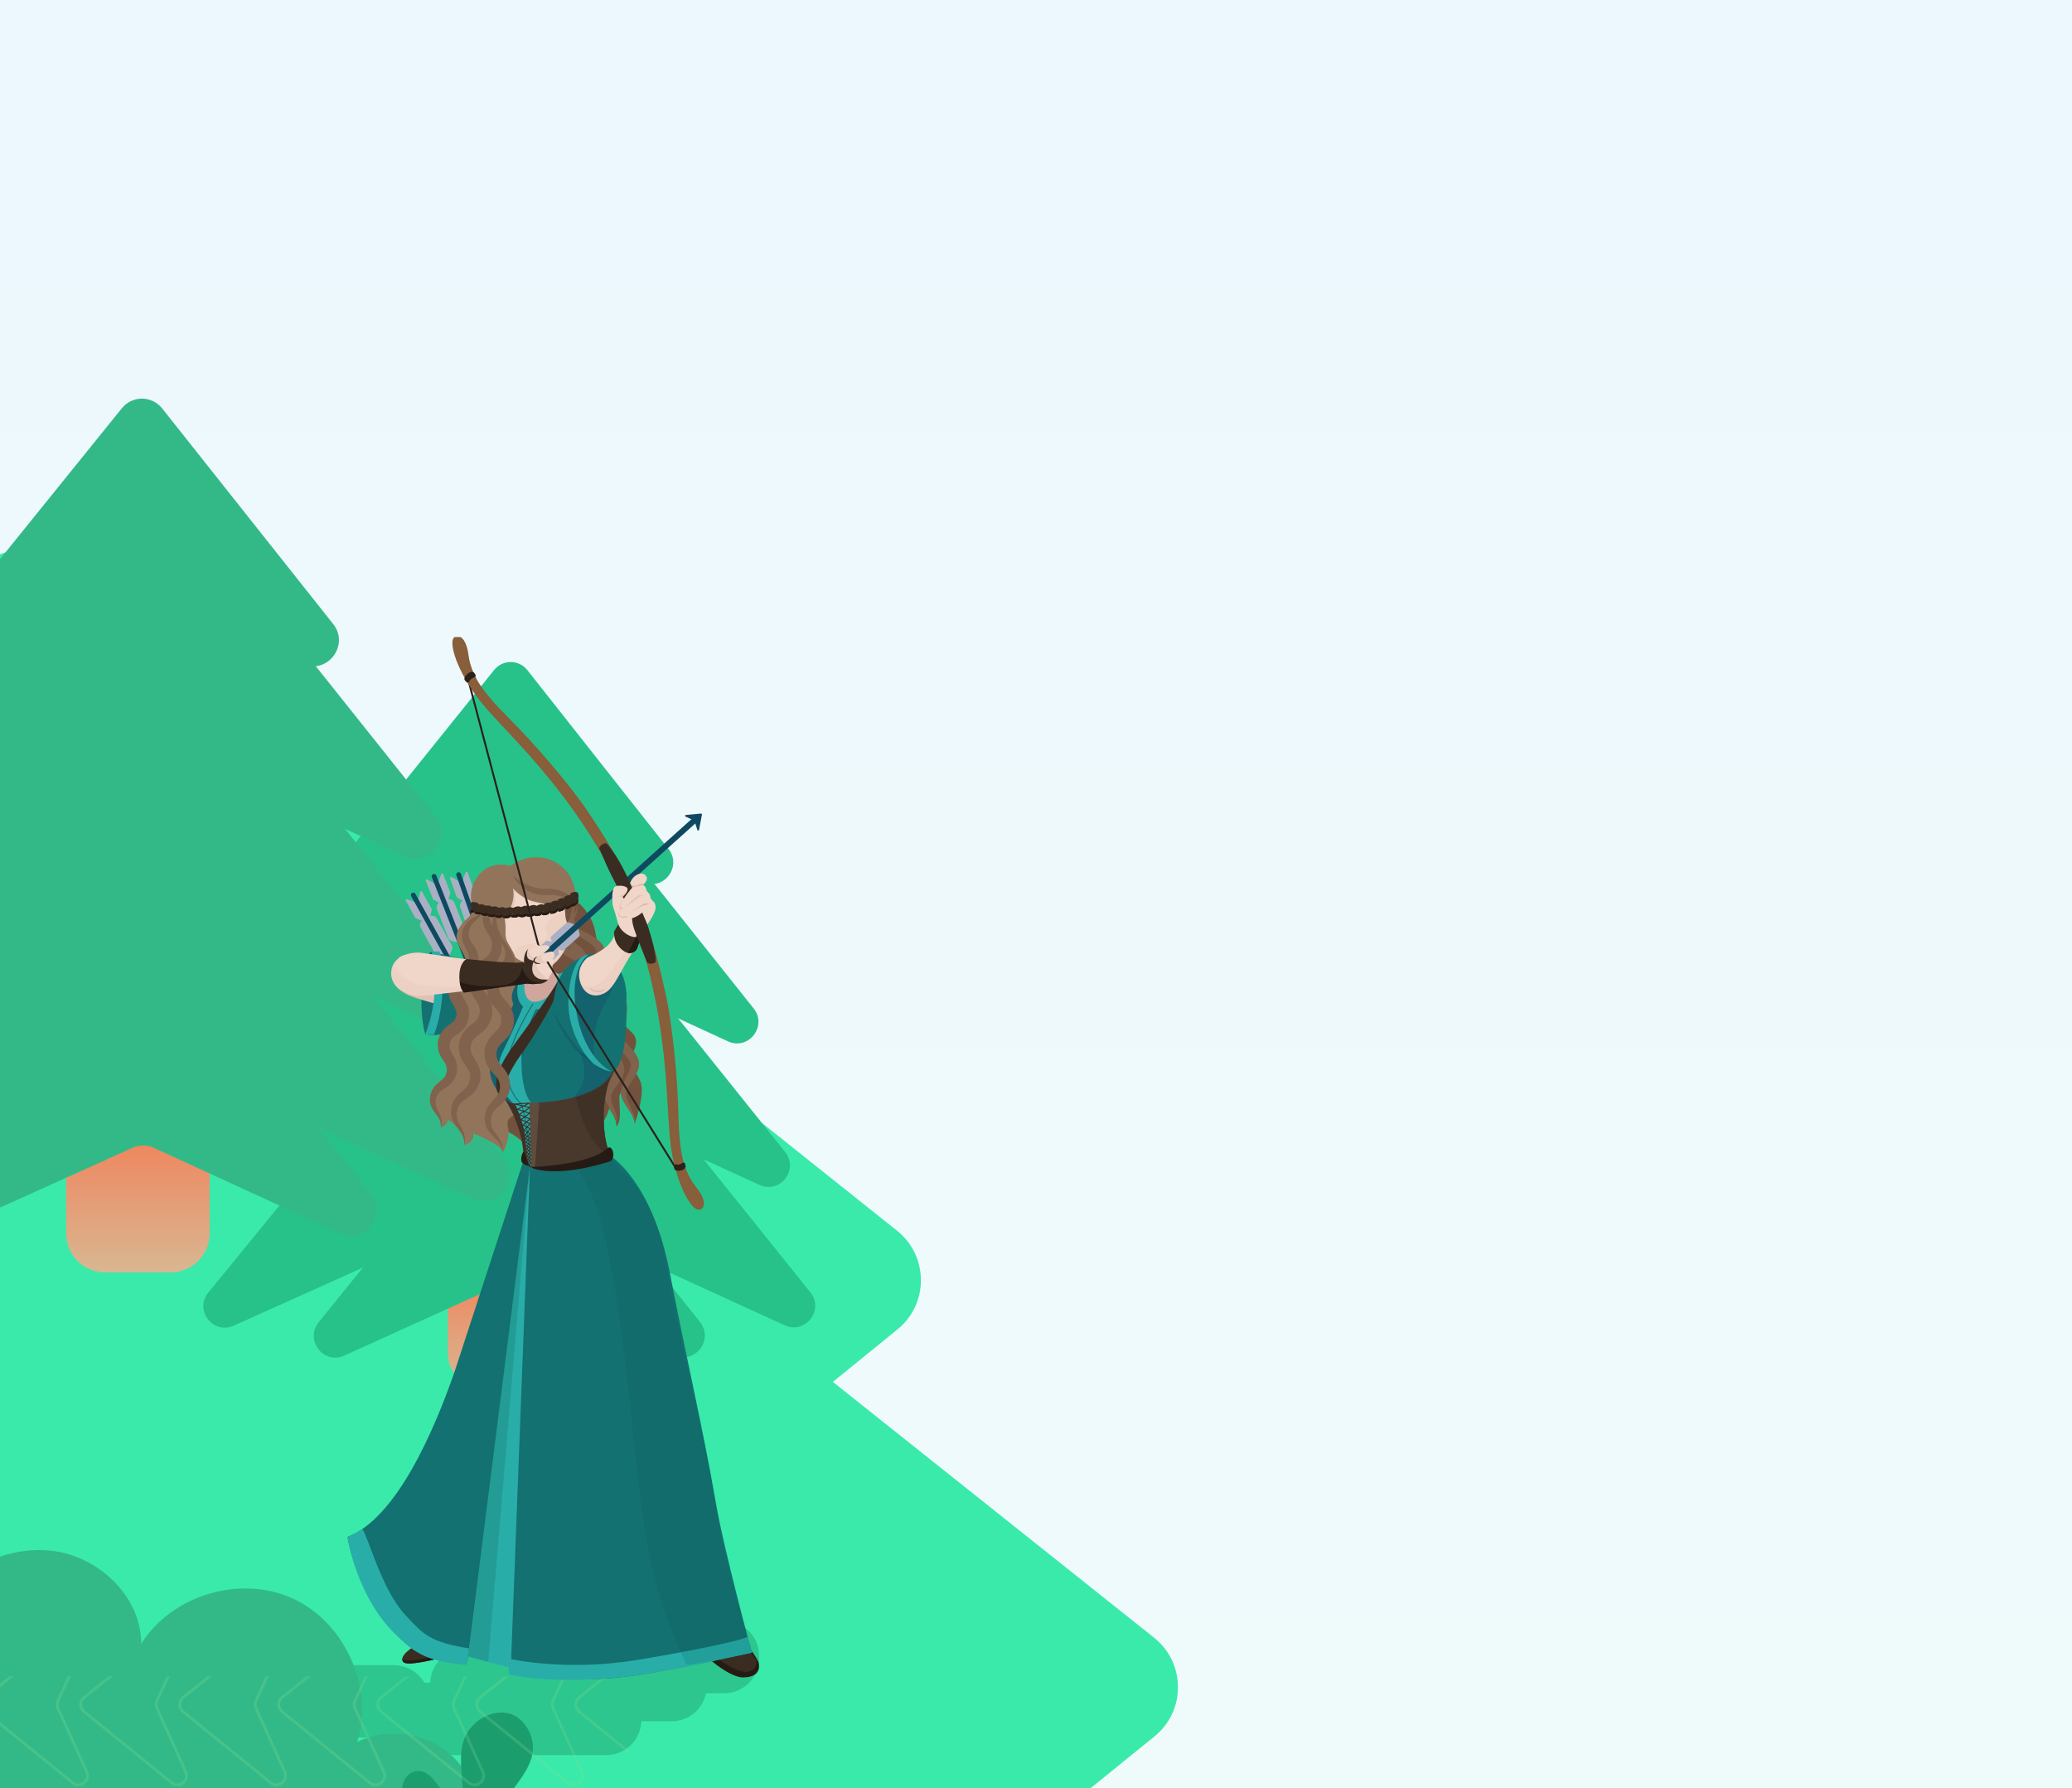 <svg width="1080" height="932" viewBox="0 0 1080 932" fill="none" xmlns="http://www.w3.org/2000/svg">
<g clip-path="url(#clip0_276_3733)">
<rect x="1080" y="932" width="1080" height="932" transform="rotate(180 1080 932)" fill="url(#paint0_linear_276_3733)" fill-opacity="0.1"/>
<g clip-path="url(#clip1_276_3733)">
<path d="M434.115 720.179L467.819 692.814H467.799C484.173 679.548 484.053 654.545 467.578 641.4L32.07 294.091C4.867 272.384 -33.084 302.07 -18.538 333.686L39.665 460.11H-262.711V1613.44L-62.271 1444.4L324.783 1130.14H324.763C326.348 1128.86 327.777 1127.46 329.053 1125.98L601.793 904.901H601.773C618.173 891.636 618.053 866.633 601.551 853.488L434.115 720.179Z" fill="#3AEAAA"/>
<path d="M233.393 661.225C233.393 651.849 240.921 644.248 250.208 644.248H278.232C287.518 644.248 295.046 651.849 295.046 661.225V705.365C295.046 714.742 287.518 722.342 278.232 722.342H250.208C240.921 722.342 233.393 714.742 233.393 705.365V661.225Z" fill="url(#paint1_linear_276_3733)"/>
<g filter="url(#filter0_d_276_3733)">
<path d="M255.98 572.782L164.472 685.769C156.988 695.009 166.995 708.091 177.799 703.193L260.109 665.88C263.069 664.538 266.462 664.55 269.412 665.911L349.749 702.989C360.509 707.954 370.602 694.968 363.207 685.672L273.462 572.859C268.99 567.239 260.5 567.201 255.98 572.782Z" fill="#27C289"/>
</g>
<g filter="url(#filter1_d_276_3733)">
<path d="M256.51 487.246L106.92 670.366C99.457 679.502 109.447 692.43 120.227 687.585L260.631 624.481C263.587 623.153 266.975 623.164 269.922 624.513L407.322 687.382C418.057 692.295 428.134 679.462 420.759 670.27L273.962 487.322C269.5 481.76 261.021 481.724 256.51 487.246Z" fill="#27C289"/>
</g>
<g filter="url(#filter2_d_276_3733)">
<path d="M256.807 430.528L120.895 597.173C113.434 606.321 123.414 619.273 134.189 614.423L260.926 557.369C263.878 556.04 267.262 556.052 270.206 557.401L394.182 614.22C404.912 619.137 414.979 606.281 407.606 597.077L274.244 430.605C269.784 425.038 261.315 425.001 256.807 430.528Z" fill="#27C289"/>
</g>
<g filter="url(#filter3_d_276_3733)">
<path d="M256.272 374.641L136.5 522.36C129.07 531.523 139.031 544.474 149.768 539.612L260.377 489.526C263.325 488.191 266.706 488.203 269.645 489.558L377.781 539.408C388.474 544.338 398.521 531.482 391.179 522.264L273.67 374.718C269.224 369.135 260.767 369.098 256.272 374.641Z" fill="#27C289"/>
</g>
<g filter="url(#filter4_d_276_3733)">
<path d="M255.902 345.893L180.88 439.243C173.477 448.453 183.407 461.467 194.107 456.579L259.993 426.48C262.932 425.137 266.304 425.148 269.234 426.511L333.442 456.374C344.098 461.33 354.113 448.412 346.799 439.146L273.245 345.969C268.814 340.356 260.381 340.318 255.902 345.893Z" fill="#27C289"/>
</g>
<path d="M34.458 589.815C34.458 578.563 43.592 569.442 54.86 569.442H88.862C100.13 569.442 109.264 578.563 109.264 589.815V642.783C109.264 654.034 100.13 663.155 88.862 663.155H54.86C43.592 663.155 34.458 654.034 34.458 642.783V589.815Z" fill="url(#paint2_linear_276_3733)"/>
<g filter="url(#filter5_d_276_3733)">
<path d="M62.422 483.19L-47.904 618.774C-56.926 629.861 -44.862 645.56 -31.836 639.683L67.401 594.907C70.969 593.297 75.06 593.311 78.617 594.945L175.475 639.437C188.448 645.396 200.616 629.813 191.701 618.658L83.499 483.282C78.108 476.537 67.872 476.492 62.422 483.19Z" fill="#33B988"/>
</g>
<g filter="url(#filter6_d_276_3733)">
<path d="M62.646 379.592L-117.787 600.801C-126.789 611.838 -114.739 627.455 -101.736 621.602L67.617 545.373C71.182 543.768 75.269 543.782 78.823 545.411L244.553 621.357C257.502 627.292 269.657 611.789 260.761 600.686L83.697 379.684C78.314 372.966 68.087 372.921 62.646 379.592Z" fill="#33B988"/>
</g>
<g filter="url(#filter7_d_276_3733)">
<path d="M62.904 311.352L-101.339 512.05C-110.356 523.068 -98.295 538.666 -85.275 532.825L67.881 464.113C71.448 462.512 75.538 462.526 79.095 464.151L228.914 532.58C241.881 538.503 254.047 523.02 245.136 511.935L83.975 311.444C78.586 304.74 68.351 304.695 62.904 311.352Z" fill="#33B988"/>
</g>
<g filter="url(#filter8_d_276_3733)">
<path d="M62.339 243.973L-82.449 422.377C-91.43 433.443 -79.389 449.085 -66.41 443.213L67.302 382.723C70.865 381.111 74.952 381.124 78.505 382.761L209.227 442.967C222.153 448.92 234.298 433.394 225.423 422.261L83.371 244.065C77.996 237.323 67.772 237.278 62.339 243.973Z" fill="#33B988"/>
</g>
<g filter="url(#filter9_d_276_3733)">
<path d="M61.871 209.466L-29.021 322.016C-37.989 333.121 -25.96 348.812 -12.996 342.918L66.828 306.628C70.389 305.009 74.473 305.023 78.023 306.666L155.814 342.671C168.724 348.646 180.858 333.071 171.996 321.899L82.883 209.559C77.514 202.79 67.298 202.746 61.871 209.466Z" fill="#33B988"/>
</g>
<g filter="url(#filter10_f_276_3733)">
<path d="M251.964 859.329C253.655 851.003 261.016 844.736 269.841 844.736H377.467C387.542 844.736 395.709 852.903 395.709 862.978V864.194C395.709 874.268 387.542 882.435 377.467 882.435H367.981C366.291 890.762 358.93 897.029 350.104 897.029H334.285C333.964 906.822 325.924 914.662 316.053 914.662H208.428C201.676 914.662 195.78 910.994 192.626 905.541H173.769C163.694 905.541 155.527 897.374 155.527 887.3V886.084C155.527 876.009 163.694 867.842 173.769 867.842H205.387C212.139 867.842 218.035 871.51 221.189 876.963H224.247C224.568 867.17 232.608 859.329 242.479 859.329H251.964Z" fill="#1C9D6E" fill-opacity="0.45"/>
</g>
<path d="M-12.963 974.789C-35.663 961.013 -51.919 937.12 -56.354 910.987C-60.789 884.866 -53.33 856.969 -36.44 836.508C-20.948 817.752 3.461 805.251 27.644 808.29C51.826 811.329 73.76 832.397 73.605 856.695C89.444 831.349 125.125 820.612 152.391 832.969C179.669 845.327 194.994 879.194 186.244 907.758C200.48 900.894 218.411 902.407 231.285 911.571C244.159 920.723 251.427 937.144 249.538 952.791C247.374 970.737 234.154 985.895 218.387 994.821C202.62 1003.76 184.475 1007.4 166.592 1010.44C131.305 1016.43 95.11 1020.48 59.811 1014.57C24.512 1008.64 -10.154 991.663 -12.975 974.789H-12.951H-12.963Z" fill="#33B988"/>
<path d="M193.988 983.745V983.665C193.528 977.018 196.014 969.855 201.582 966.181C204.424 964.31 208.509 963.587 211.098 965.791C212.893 967.318 213.767 970.027 216.023 970.704C218.45 971.428 220.913 969.063 221.269 966.56C221.626 964.058 220.544 961.601 219.486 959.305L213.089 945.46C211.19 941.351 209.245 937.034 209.476 932.511C209.694 927.988 212.858 923.27 217.38 922.914C221.983 922.558 225.653 926.553 228.288 930.33C230.244 933.143 233.075 937.964 236.757 938.745C241.255 939.698 241.29 935.083 241.14 931.719C240.726 921.973 238.298 910.608 244.201 902.021C248.596 895.627 257.145 891.058 265.004 892.929C273.07 894.846 278.374 904.248 277.741 912.169C276.809 923.878 265.671 932.041 261.368 942.981C260.758 944.542 260.298 946.356 261.069 947.848C262.231 950.087 265.453 950.236 267.823 949.363C270.193 948.491 272.345 946.895 274.853 946.643C278.846 946.23 282.585 949.593 283.448 953.496C284.311 957.399 282.815 961.544 280.365 964.723C277.914 967.903 274.612 970.291 271.355 972.633L252.52 986.191C251.599 986.845 250.61 987.626 250.426 988.739C250.207 990.013 251.231 991.253 252.451 991.689C253.67 992.126 255.028 991.907 256.282 991.552C259.585 990.622 262.542 988.751 265.775 987.591C269.008 986.432 272.851 986.064 275.682 988.004C279.214 990.427 279.778 995.719 277.914 999.576C275.532 1004.5 270.308 1007.29 265.43 1009.77L238.275 1023.5C234.455 1025.43 228.461 1027.2 225.423 1030.22C224.364 1031.27 223.962 1032.94 222.915 1034.07C221.868 1035.21 219.382 1035.58 218.68 1036.38C216 1036.41 213.848 1034.02 213.008 1031.48C212.168 1028.94 212.272 1026.21 211.846 1023.57C210.638 1015.89 204.643 1008.84 200.777 1002.29C197.406 996.568 194.46 990.381 193.988 983.768V983.745Z" fill="#1C9D6E"/>
<g clip-path="url(#clip2_276_3733)">
<path fill-rule="evenodd" clip-rule="evenodd" d="M355.527 923.094C357.917 928.376 351.559 933.28 347.057 929.627L301.421 892.59C298.695 890.379 298.713 886.214 301.458 884.026L347.021 847.706C351.549 844.096 357.861 849.042 355.438 854.302L340.559 886.608C340.066 887.678 340.062 888.909 340.547 889.982L355.527 923.094ZM347.96 928.513C351.288 931.214 355.987 927.589 354.221 923.685L339.241 890.573C338.584 889.121 338.59 887.456 339.256 886.008L354.136 853.703C355.927 849.814 351.262 846.159 347.914 848.827L302.352 885.147C300.323 886.764 300.31 889.842 302.324 891.477L347.96 928.513Z" fill="#85DD91" fill-opacity="0.24"/>
<path fill-rule="evenodd" clip-rule="evenodd" d="M303.915 923.094C306.305 928.376 299.947 933.28 295.445 929.627L249.809 892.59C247.083 890.379 247.102 886.214 249.846 884.026L295.409 847.706C299.938 844.096 306.249 849.042 303.826 854.302L288.947 886.608C288.454 887.678 288.45 888.909 288.935 889.982L303.915 923.094ZM296.348 928.513C299.676 931.214 304.375 927.589 302.609 923.685L287.629 890.573C286.972 889.121 286.978 887.456 287.645 886.008L302.524 853.703C304.315 849.814 299.65 846.159 296.302 848.827L250.74 885.147C248.711 886.764 248.698 889.842 250.712 891.477L296.348 928.513Z" fill="#85DD91" fill-opacity="0.24"/>
<path fill-rule="evenodd" clip-rule="evenodd" d="M-37.709 1008.64C-40.099 1013.92 -33.74 1018.82 -29.238 1015.17L16.398 978.133C19.123 975.922 19.105 971.757 16.36 969.569L-29.202 933.249C-33.731 929.639 -40.043 934.585 -37.62 939.845L-22.74 972.151C-22.247 973.221 -22.243 974.452 -22.729 975.525L-37.709 1008.64ZM-30.142 1014.06C-33.469 1016.76 -38.169 1013.13 -36.403 1009.23L-21.422 976.116C-20.766 974.664 -20.771 972.999 -21.438 971.551L-36.317 939.246C-38.108 935.357 -33.443 931.701 -30.096 934.37L15.467 970.69C17.495 972.307 17.509 975.385 15.494 977.02L-30.142 1014.06Z" fill="#85DD91" fill-opacity="0.24"/>
<path fill-rule="evenodd" clip-rule="evenodd" d="M252.303 923.094C254.693 928.376 248.334 933.28 243.833 929.627L198.197 892.59C195.471 890.379 195.489 886.214 198.234 884.026L243.796 847.706C248.325 844.096 254.637 849.042 252.214 854.302L237.334 886.608C236.842 887.678 236.838 888.909 237.323 889.982L252.303 923.094ZM244.736 928.513C248.064 931.214 252.763 927.589 250.997 923.685L236.017 890.573C235.36 889.121 235.366 887.456 236.032 886.008L250.912 853.703C252.703 849.814 248.038 846.159 244.69 848.827L199.128 885.147C197.099 886.764 197.085 889.842 199.1 891.477L244.736 928.513Z" fill="#85DD91" fill-opacity="0.24"/>
<path fill-rule="evenodd" clip-rule="evenodd" d="M13.903 1008.64C11.513 1013.92 17.872 1018.82 22.373 1015.17L68.01 978.133C70.735 975.922 70.717 971.757 67.972 969.569L22.41 933.249C17.881 929.639 11.569 934.585 13.992 939.845L28.872 972.151C29.364 973.221 29.369 974.452 28.883 975.525L13.903 1008.64ZM21.47 1014.06C18.142 1016.76 13.443 1013.13 15.209 1009.23L30.189 976.116C30.846 974.664 30.84 972.999 30.174 971.551L15.294 939.246C13.504 935.357 18.169 931.701 21.516 934.37L67.078 970.69C69.107 972.307 69.121 975.385 67.106 977.02L21.47 1014.06Z" fill="#85DD91" fill-opacity="0.24"/>
<path fill-rule="evenodd" clip-rule="evenodd" d="M200.69 923.094C203.08 928.376 196.722 933.28 192.22 929.627L146.584 892.59C143.858 890.379 143.877 886.214 146.621 884.026L192.184 847.706C196.713 844.096 203.024 849.042 200.601 854.302L185.722 886.608C185.229 887.678 185.225 888.909 185.71 889.982L200.69 923.094ZM193.123 928.513C196.451 931.214 201.15 927.589 199.384 923.685L184.404 890.573C183.747 889.121 183.753 887.456 184.419 886.008L199.299 853.703C201.09 849.814 196.425 846.159 193.077 848.827L147.515 885.147C145.486 886.764 145.473 889.842 147.487 891.477L193.123 928.513Z" fill="#85DD91" fill-opacity="0.24"/>
<path fill-rule="evenodd" clip-rule="evenodd" d="M65.517 1008.64C63.127 1013.92 69.485 1018.82 73.987 1015.17L119.623 978.133C122.349 975.922 122.331 971.757 119.586 969.569L74.023 933.249C69.495 929.639 63.183 934.585 65.606 939.845L80.485 972.151C80.978 973.221 80.982 974.452 80.497 975.525L65.517 1008.64ZM73.084 1014.06C69.756 1016.76 65.057 1013.13 66.823 1009.23L81.803 976.116C82.46 974.664 82.454 972.999 81.788 971.551L66.908 939.246C65.117 935.357 69.782 931.701 73.13 934.37L118.692 970.69C120.721 972.307 120.734 975.385 118.72 977.02L73.084 1014.06Z" fill="#85DD91" fill-opacity="0.24"/>
<path fill-rule="evenodd" clip-rule="evenodd" d="M149.078 923.094C151.468 928.376 145.109 933.28 140.608 929.627L94.971 892.59C92.246 890.379 92.264 886.214 95.009 884.026L140.571 847.706C145.1 844.096 151.412 849.042 148.989 854.302L134.109 886.608C133.617 887.678 133.612 888.909 134.098 889.982L149.078 923.094ZM141.511 928.513C144.838 931.214 149.538 927.589 147.772 923.685L132.792 890.573C132.135 889.121 132.141 887.456 132.807 886.008L147.687 853.703C149.477 849.814 144.812 846.159 141.465 848.827L95.903 885.147C93.874 886.764 93.86 889.842 95.875 891.477L141.511 928.513Z" fill="#85DD91" fill-opacity="0.24"/>
<path fill-rule="evenodd" clip-rule="evenodd" d="M117.129 1008.64C114.739 1013.92 121.097 1018.82 125.599 1015.17L171.235 978.133C173.961 975.922 173.942 971.757 171.198 969.569L125.635 933.249C121.106 929.639 114.795 934.585 117.218 939.845L132.097 972.151C132.59 973.221 132.594 974.452 132.109 975.525L117.129 1008.64ZM124.695 1014.06C121.368 1016.76 116.669 1013.13 118.435 1009.23L133.415 976.116C134.072 974.664 134.066 972.999 133.399 971.551L118.52 939.246C116.729 935.357 121.394 931.701 124.742 934.37L170.304 970.69C172.333 972.307 172.346 975.385 170.332 977.02L124.695 1014.06Z" fill="#85DD91" fill-opacity="0.24"/>
<path fill-rule="evenodd" clip-rule="evenodd" d="M97.466 923.094C99.855 928.376 93.497 933.28 88.995 929.627L43.359 892.59C40.634 890.379 40.652 886.214 43.397 884.026L88.959 847.706C93.488 844.096 99.799 849.042 97.376 854.302L82.497 886.608C82.004 887.678 82 888.909 82.486 889.982L97.466 923.094ZM89.899 928.513C93.226 931.214 97.926 927.589 96.159 923.685L81.179 890.573C80.523 889.121 80.528 887.456 81.195 886.008L96.074 853.703C97.865 849.814 93.2 846.159 89.853 848.827L44.29 885.147C42.262 886.764 42.248 889.842 44.263 891.477L89.899 928.513Z" fill="#85DD91" fill-opacity="0.24"/>
<path fill-rule="evenodd" clip-rule="evenodd" d="M168.741 1008.64C166.351 1013.92 172.71 1018.82 177.211 1015.17L222.847 978.133C225.573 975.922 225.555 971.757 222.81 969.569L177.247 933.249C172.719 929.639 166.407 934.585 168.83 939.845L183.71 972.151C184.202 973.221 184.206 974.452 183.721 975.525L168.741 1008.64ZM176.308 1014.06C172.98 1016.76 168.281 1013.13 170.047 1009.23L185.027 976.116C185.684 974.664 185.678 972.999 185.012 971.551L170.132 939.246C168.341 935.357 173.006 931.701 176.354 934.37L221.916 970.69C223.945 972.307 223.958 975.385 221.944 977.02L176.308 1014.06Z" fill="#85DD91" fill-opacity="0.24"/>
<path fill-rule="evenodd" clip-rule="evenodd" d="M45.854 923.094C48.243 928.376 41.885 933.28 37.383 929.627L-8.253 892.59C-10.978 890.379 -10.96 886.214 -8.215 884.026L37.347 847.706C41.876 844.096 48.188 849.042 45.765 854.302L30.885 886.608C30.392 887.678 30.388 888.909 30.874 889.982L45.854 923.094ZM38.287 928.513C41.614 931.214 46.314 927.589 44.548 923.685L29.568 890.573C28.911 889.121 28.916 887.456 29.583 886.008L44.462 853.703C46.253 849.814 41.588 846.159 38.241 848.827L-7.322 885.147C-9.35 886.764 -9.364 889.842 -7.349 891.477L38.287 928.513Z" fill="#85DD91" fill-opacity="0.24"/>
<path fill-rule="evenodd" clip-rule="evenodd" d="M220.353 1008.64C217.963 1013.92 224.322 1018.82 228.824 1015.17L274.46 978.133C277.185 975.922 277.167 971.757 274.422 969.569L228.86 933.249C224.331 929.639 218.019 934.585 220.442 939.845L235.322 972.151C235.815 973.221 235.819 974.452 235.333 975.525L220.353 1008.64ZM227.92 1014.06C224.593 1016.76 219.893 1013.13 221.659 1009.23L236.639 976.116C237.296 974.664 237.291 972.999 236.624 971.551L221.745 939.246C219.954 935.357 224.619 931.701 227.966 934.37L273.529 970.69C275.557 972.307 275.571 975.385 273.556 977.02L227.92 1014.06Z" fill="#85DD91" fill-opacity="0.24"/>
<path fill-rule="evenodd" clip-rule="evenodd" d="M271.965 1008.64C269.576 1013.92 275.934 1018.82 280.436 1015.17L326.072 978.133C328.797 975.922 328.779 971.757 326.035 969.569L280.472 933.249C275.943 929.639 269.632 934.585 272.055 939.845L286.934 972.151C287.427 973.221 287.431 974.452 286.946 975.525L271.965 1008.64ZM279.532 1014.06C276.205 1016.76 271.505 1013.13 273.272 1009.23L288.252 976.116C288.909 974.664 288.903 972.999 288.236 971.551L273.357 939.246C271.566 935.357 276.231 931.701 279.578 934.37L325.141 970.69C327.17 972.307 327.183 975.385 325.169 977.02L279.532 1014.06Z" fill="#85DD91" fill-opacity="0.24"/>
<path fill-rule="evenodd" clip-rule="evenodd" d="M323.577 1008.64C321.188 1013.92 327.546 1018.82 332.048 1015.17L377.684 978.133C380.409 975.922 380.391 971.757 377.646 969.569L332.084 933.249C327.555 929.639 321.244 934.585 323.666 939.845L338.546 972.151C339.039 973.221 339.043 974.452 338.557 975.525L323.577 1008.64ZM331.144 1014.06C327.817 1016.76 323.117 1013.13 324.884 1009.23L339.864 976.116C340.52 974.664 340.515 972.999 339.848 971.551L324.969 939.246C323.178 935.357 327.843 931.701 331.19 934.37L376.753 970.69C378.781 972.307 378.795 975.385 376.78 977.02L331.144 1014.06Z" fill="#85DD91" fill-opacity="0.24"/>
</g>
<g clip-path="url(#clip3_276_3733)">
<path d="M221.689 538.963C221.689 538.963 218.429 530.05 220.231 511.75C220.732 506.698 222.224 496.752 224.744 496.062L254.704 507.165C254.704 507.165 262.035 533.431 261.243 535.793C260.451 538.154 221.689 538.957 221.689 538.957V538.963Z" fill="#147171"/>
<path d="M266.238 507.02C266.238 507.02 239.387 502.475 227.733 500.1C216.08 497.726 207.481 493.904 205.139 504.83C203.383 513.046 207.039 517.091 219.927 520.985C234.207 525.294 245.656 528.32 255.093 535.069C263.414 541.022 272.468 528.886 274.058 522.742C276.678 512.605 266.238 507.02 266.238 507.02Z" fill="#F0D6C8"/>
<path d="M364.504 858.825C362.617 853.721 379.642 852.011 386.116 855.648C392.642 859.319 395.4 866.43 395.4 866.43C395.4 866.43 397.901 874.185 387.238 874.185C379.761 874.185 365.646 861.91 364.504 858.819V858.825Z" fill="#261B14"/>
<path d="M364.503 852.392C364.668 846.965 374.587 847.084 380.763 850.761C387.125 854.55 393.974 864.903 393.974 864.903C393.974 864.903 395.961 869.936 389.553 871.271C383.667 872.501 364.292 859.141 364.497 852.392H364.503Z" fill="#3B2C21"/>
<path d="M256.459 855.693C256.775 849.194 252.235 846.412 249.061 845.925C238.107 844.254 233.936 849.174 231.772 850.082C224.176 853.266 206.676 861.113 210.14 866.053C211.876 868.527 225.82 865.185 237.427 862.139C241.875 860.975 242.079 858.199 244.884 857.463C246.309 857.088 246.791 859.035 247.451 859.002C254.565 857.699 256.459 855.686 256.459 855.686V855.693Z" fill="#3B2C21"/>
<path d="M209.85 864.468C211.586 866.942 225.529 863.6 237.137 860.554C241.591 859.39 241.789 856.614 244.594 855.877C246.019 855.502 246.501 857.45 247.161 857.417C254.274 856.114 256.168 854.101 256.168 854.101C256.201 853.43 256.168 852.812 256.109 852.22C256.386 853.24 256.525 854.384 256.465 855.687C256.465 855.687 254.571 857.699 247.458 859.002C246.804 859.035 246.323 857.088 244.891 857.463C242.086 858.199 241.888 860.969 237.434 862.14C225.82 865.185 211.876 868.52 210.147 866.054C209.751 865.494 209.639 864.896 209.745 864.271C209.784 864.337 209.811 864.402 209.857 864.468H209.85Z" fill="#261B14"/>
<path d="M237.097 714.444C226.017 746.393 206.458 791.255 181.171 800.951C181.171 800.951 185.652 833.683 210.114 852.273C220.586 860.232 226.427 864.784 242.95 867.507L244.362 861.456L290.687 871.112L290.813 874.776C290.813 874.776 306.214 876.605 331.027 873.184C349.022 870.704 391.908 861.304 391.908 861.304C391.908 861.304 377.054 806.766 372.752 781.329C366.694 745.525 357.482 706.629 349.147 663.3C340.08 616.156 318.792 602.862 318.792 602.862C318.792 602.862 304.096 608.091 293.406 606.769C282.716 605.447 272.87 604.815 272.87 604.815L237.09 714.431L237.097 714.444Z" fill="#147171"/>
<path d="M188.859 796.841C192 801.004 198.896 828.527 211.407 841.821C220.705 851.694 223.576 855.641 244.435 859.068L244.851 856.884L266.245 862.614L266.311 864.62C266.311 864.62 294.581 871.106 331.462 865.199C348.058 862.542 383.944 855.924 389.704 853.03C390.424 856.286 391.922 861.305 391.922 861.305C391.922 861.305 349.055 870.856 331.04 873.185C288.846 878.638 265.288 872.619 265.288 872.619L265.162 868.955L243.769 863.226L242.957 867.514C220.553 866.337 213.572 858.838 206.616 852.227C185.539 832.184 181.171 800.952 181.171 800.952C183.434 800.083 187.262 797.9 188.865 796.841H188.859Z" fill="#29ADA9"/>
<path d="M276.228 608.019L244.435 859.068L266.369 866.284L276.228 608.019Z" fill="#29ADA9"/>
<path opacity="0.15" d="M276.23 608.019L243.763 863.219L254.486 866.094L276.23 608.019Z" fill="#08422A"/>
<mask id="mask0_276_3733" style="mask-type:luminance" maskUnits="userSpaceOnUse" x="136" y="350" width="124" height="158">
<path d="M217.393 506.85C217.393 506.85 235.25 505.087 254.38 507.599C256.439 507.869 256.676 504.192 258.847 503.771C265.565 490.273 223.517 314.608 155.66 357.792C87.802 400.977 217.386 506.85 217.386 506.85H217.393Z" fill="white"/>
</mask>
<g mask="url(#mask0_276_3733)">
<path d="M247.154 464.297L243.762 454.594C243.597 454.127 242.937 454.114 242.759 454.574L240.66 459.981C240.614 460.1 240.614 460.231 240.66 460.35C240.621 460.231 240.535 460.126 240.423 460.067L235.407 457.127C234.978 456.877 234.464 457.291 234.629 457.765L238.021 467.467C238.06 467.586 238.146 467.691 238.258 467.75L241.05 469.388L240.403 470.125C239.763 470.855 239.565 471.868 239.882 472.782L245.154 487.866C245.431 488.661 246.065 489.28 246.87 489.536L249.43 490.365C250.578 490.734 251.839 490.299 252.505 489.3L253.997 487.063C254.465 486.366 254.577 485.484 254.3 484.688L249.028 469.605C248.711 468.691 247.919 468.02 246.962 467.842L245.992 467.665L247.16 464.652C247.206 464.533 247.206 464.402 247.16 464.283L247.154 464.297Z" fill="#AAB0C3"/>
<path d="M239.063 455.825L286.688 592.062" stroke="#0F4961" stroke-width="2.5" stroke-miterlimit="10" stroke-linecap="round"/>
<path d="M224.981 473.723L220.005 464.731C219.761 464.297 219.108 464.395 219.009 464.882L217.854 470.566C217.828 470.691 217.854 470.822 217.907 470.927C217.847 470.816 217.748 470.73 217.63 470.684L212.186 468.632C211.717 468.454 211.288 468.954 211.526 469.388L216.501 478.38C216.561 478.492 216.66 478.578 216.778 478.624L219.807 479.768L219.293 480.604C218.784 481.426 218.758 482.465 219.227 483.314L226.967 497.299C227.376 498.035 228.102 498.535 228.94 498.66L231.606 499.048C232.801 499.219 233.969 498.581 234.457 497.483L235.553 495.029C235.896 494.26 235.856 493.378 235.447 492.641L227.706 478.657C227.238 477.808 226.347 477.275 225.377 477.269L224.394 477.255L225.04 474.091C225.067 473.966 225.04 473.835 224.988 473.73L224.981 473.723Z" fill="#AAB0C3"/>
<path d="M215.42 466.428L285.494 593.041" stroke="#0F4961" stroke-width="2.5" stroke-miterlimit="10" stroke-linecap="round"/>
<path d="M234.734 465.099L230.966 455.535C230.782 455.074 230.122 455.087 229.963 455.554L228.076 461.04C228.036 461.159 228.036 461.29 228.083 461.409C228.036 461.29 227.951 461.192 227.838 461.133L222.711 458.389C222.269 458.153 221.774 458.593 221.959 459.054L225.727 468.618C225.773 468.737 225.859 468.835 225.971 468.895L228.822 470.421L228.201 471.184C227.588 471.934 227.429 472.96 227.786 473.861L233.639 488.734C233.949 489.517 234.602 490.109 235.414 490.339L238.007 491.069C239.169 491.398 240.409 490.911 241.043 489.885L242.449 487.596C242.891 486.879 242.963 485.997 242.66 485.215L236.806 470.342C236.45 469.441 235.638 468.796 234.675 468.664L233.705 468.526L234.754 465.474C234.794 465.356 234.794 465.224 234.748 465.106L234.734 465.099Z" fill="#AAB0C3"/>
<path d="M226.241 456.731L279.197 591.238" stroke="#0F4961" stroke-width="2.5" stroke-miterlimit="10" stroke-linecap="round"/>
</g>
<path d="M246.554 586.989C247.168 591.239 246.554 595.554 242.12 596.422C242.12 596.422 242.879 594.85 240.358 589.989C228.447 574.485 244.113 575.728 240.919 563.217C237.718 550.705 246.046 543.391 253.668 538.095C261.29 532.807 254.354 517.335 253.305 507.337C252.256 497.331 249.953 472.171 261.191 467.658C272.429 463.139 294.819 455.943 300.778 478.808C300.778 478.808 303.523 485.386 300.158 499.897C296.799 514.408 305.166 532.122 309.614 542.035C314.055 551.949 328.573 549.969 318.232 573.531C318.232 573.531 317.671 592.758 295.697 595.08C287.455 594.771 284.941 580.971 274.402 597.238C262.59 583.819 246.561 586.983 246.561 586.983L246.554 586.989Z" fill="#72523D"/>
<path d="M300.545 473.013C300.545 473.013 301.581 459.501 293.669 452.397C287.44 446.799 282.068 446.51 276.756 446.911C271.444 447.312 266.013 451.279 266.013 451.279C266.013 451.279 253.363 446.891 247.028 460.08C245.622 463.014 244.784 467.902 246.111 471.177C246.144 476.631 247.18 480.623 247.18 480.623C247.18 480.623 248.486 503.087 265.993 503.962C283.494 504.837 292.712 498.048 296.903 486.59C299.899 478.387 300.545 473.006 300.545 473.006V473.013Z" fill="#92745A"/>
<path d="M321.22 586.989C321.774 580.53 313.479 576.589 316 566.979C318.151 562.526 320.883 559.033 319.643 556.513C316.673 550.488 312.437 551.251 311.948 544.89C311.302 536.51 315.796 533.582 311.843 526.669C307.897 519.756 296.276 514.487 296.276 504.481C296.104 497.101 293.056 496.733 287.46 494.147C276.967 489.299 293.61 478.656 288.793 470.427L293.92 466.349C293.92 466.349 300.486 467.467 306.188 475.847C311.064 483.017 310.002 487.017 312.113 495.18C313.988 502.429 319.188 502.679 322.52 512.033C325.866 521.413 319.353 529.445 328.584 537.371C336.239 543.943 326.255 549.337 329.983 556.619C333.065 562.644 335.685 563.506 334.015 573.537C332.933 580.036 330.881 585.279 330.815 585.7C330.828 580.53 323.226 573.55 323.8 569.406C321.088 570.551 325.344 583.47 321.227 586.989H321.22Z" fill="#72523D"/>
<path d="M298.125 466.546C301.774 471.059 298.435 474.308 299.181 478.926C299.478 480.393 300.157 482.005 301.081 483.228C301.682 483.912 302.401 484.392 303.219 484.886C308.789 487.945 316.12 490.497 315.394 498.351C315.216 501.324 314.418 504.1 314.226 506.883C314.147 508.284 314.207 509.382 314.669 510.349C315.025 511.093 315.757 511.829 316.371 512.382C324.521 518.638 329.721 520.953 325.326 532.418C324.56 534.668 323.485 537.247 323.788 539.384C324.184 541.443 326.329 543.423 327.88 545.14C330.651 548.008 334.036 551.85 332.921 556.382C331.879 561.355 327.207 564.894 326.382 569.762C326.243 575.241 332.004 580.03 330.81 585.707C330.869 582.766 329.028 580.411 327.49 578.063C324.527 573.847 322.304 570.117 324.712 564.96C325.814 562.315 327.438 559.862 328.368 557.303C328.784 556.125 328.968 555.027 328.764 554.185C328.223 552.041 326.091 550.238 324.409 548.561C322.119 546.39 319.374 543.739 318.654 540.457C317.631 535.181 320.7 530.873 321.386 526.044C321.432 525.413 321.459 524.676 321.228 524.097C320.482 522.163 318.179 520.611 316.358 519.216C314.213 517.605 311.574 515.697 310.201 513.184C308.301 509.566 309.211 505.488 310.016 501.943C310.412 500.199 310.769 498.713 310.868 497.095C310.868 496.345 310.868 495.634 310.531 494.957C309.548 492.832 307.199 491.319 305.126 489.984C300.421 487.089 297.518 485.202 297.063 479.156C296.772 474.236 300.778 471.539 298.125 466.553V466.546Z" fill="#81624C"/>
<path d="M289.883 478.794C293.842 482.326 291.282 485.708 292.496 489.753C292.919 490.97 293.658 492.338 294.582 493.292C295.156 493.818 295.855 494.173 296.561 494.515C301.491 496.62 308.321 498.6 308.796 505.126C309.086 508.191 308.36 511.276 308.347 514.138C308.373 515.69 308.479 516.585 309.284 517.552C309.515 517.815 310.03 518.295 310.3 518.519C318.146 524.103 322.924 526.702 318.925 537.378C318.265 539.331 317.348 541.588 317.546 543.364C317.81 545.028 319.664 546.863 320.911 548.383C323.148 550.968 325.768 554.099 325.385 558.039C324.811 563.203 319.724 566.433 318.503 571.142C318.179 574.681 320.72 578.26 321.386 581.779C321.65 583.095 321.756 584.522 321.301 585.772C321.367 584.45 320.984 583.226 320.436 582.088C315.876 573.761 312.656 572.241 318.252 562.854C319.176 561.131 320.555 558.881 320.238 557.151C319.796 555.382 318.041 553.783 316.629 552.303C314.543 550.238 312.009 547.62 311.396 544.535C310.465 539.654 313.138 535.707 313.771 531.3C313.903 529.898 313.461 529.234 312.234 528.063C310.412 526.425 308.162 525.136 306.13 523.347C301.642 519.657 301.887 514.776 302.843 509.776C303.292 507.264 303.655 504.836 303.048 503.863C302.144 502.12 300.012 500.909 298.165 499.857C293.684 497.456 290.833 495.785 289.975 490.279C289.329 485.852 292.707 483.004 289.876 478.801L289.883 478.794Z" fill="#81624C"/>
<path d="M300.71 471.453C301.529 474.315 300.348 477.453 298.704 479.788C297.952 480.998 297.266 482.136 296.956 483.3C296.349 485.478 296.85 488.208 298.236 489.938C298.916 490.799 299.853 491.536 301.001 492.378C303.739 494.194 306.148 497.272 306.531 500.758C307.151 504.357 305.646 507.935 303.528 510.579C302.03 512.658 301.318 513.875 301.601 516.269C301.958 518.368 302.684 519.341 304.947 521.137C306.036 522.032 307.435 523.203 308.537 524.854C309.659 526.498 310.266 528.478 310.477 530.274C310.662 532.076 310.49 534.142 309.751 535.99C308.372 539.845 304.347 542.095 304.848 545.857C305.112 550.008 309.256 551.159 311.355 554.724C313.295 557.98 313.598 561.782 312.173 565.262C310.49 569.288 306.333 571.09 306.597 575.616C306.676 581.951 313.928 582.872 313.691 589.818C313.328 588.43 312.767 587.134 311.876 586.121C309.995 583.865 307.171 582.964 305.303 580.477C303.271 577.754 302.677 574.221 303.7 570.926C304.558 568.104 306.914 565.999 307.705 563.539C308.53 560.177 307.369 557.652 304.221 555.422C303.112 554.547 301.714 553.442 300.611 551.837C298.427 548.528 297.926 544.62 299.252 540.864C299.938 539.016 301.034 537.562 301.878 536.431C303.66 534.148 304.096 533.043 303.924 530.978C303.654 528.919 302.981 527.939 300.757 526.09C294.349 521.19 293.452 513.066 298.922 507.06C301.522 504.205 302.116 501.475 300.578 498.377C299.272 496.154 296.52 494.608 295.068 492.036C292.442 487.53 293.577 482.103 297.266 478.683C299.298 476.67 300.717 474.387 300.717 471.453H300.71Z" fill="#81624C"/>
<path opacity="0.55" d="M264.278 518.841C264.278 518.841 239.374 506.738 227.997 501.239C216.832 498.075 208.735 493.983 205.686 504.541C204.828 507.514 204.749 509.974 205.614 512.138C207.541 515 208.999 516.868 212.721 518.776C216.383 520.335 241.545 527.847 261.936 529.05C266.047 529.031 268.053 531.379 269.855 526.432C271.735 521.269 264.278 518.835 264.278 518.835V518.841Z" fill="#D3AFA2"/>
<path d="M284.748 509.895C286.893 510.875 274.876 512.625 279.284 517.46C283.95 522.571 283.455 531.168 279.542 534.793C275.53 539.726 262.754 540.029 244.086 538.614C243.056 538.535 240.799 540.239 239.209 540.206C238.292 540.187 237.209 539.187 236.338 539.114C234.953 538.996 235.177 539.687 232.669 539.641C230.828 539.608 230.452 539.213 229.541 539.121C225.001 539.943 221.722 538.976 221.722 538.976C221.722 538.976 227.944 527.616 227.621 514.973C227.423 507.119 228.459 501.436 224.737 496.075L284.742 509.901L284.748 509.895Z" fill="#147171"/>
<path opacity="0.3" d="M278.268 508.751C279.845 509.691 270.857 511.665 274.051 516.407C277.43 521.42 277.067 532.944 274.084 536.635C270.996 541.641 261.309 539.259 247.418 538.194C247.418 538.194 256.815 532.787 259.006 521.933C261.434 509.908 259.131 505.462 259.131 505.462L278.268 508.751Z" fill="#114062"/>
<path d="M226.361 568.736C243.248 556.619 228.664 552.994 229.324 542.068C229.872 532.984 238.332 535.984 238.906 529.347C239.909 517.789 233.646 520.4 235.824 512.981C237.421 507.521 241.361 508.501 242.529 504.475C245.313 494.865 230.076 490.852 243.743 478.472C246.343 476.117 245.577 475.381 246.435 474.743L265.935 474.052C260.669 481.748 268.007 482.492 266.72 487.636C264.681 495.786 269.109 492.812 271.359 498.614C273.201 503.357 270.739 509.435 268.073 514.842C262.504 526.136 276.447 526.689 275.754 536.523C275.154 545.061 269.637 544.917 268.621 552.751C267.671 560.105 273.636 565.289 273.636 573.531C273.636 581.773 262.913 580.142 264.681 586.983C266.45 593.824 261.87 600.895 261.87 600.895C262.616 597.225 249.834 592.081 246.547 590.535C247.135 595.975 242.7 596.376 242.113 596.422C241.473 588.312 235.58 585.121 233.429 583.556C233.244 586.259 231.277 586.99 229.753 587.647C231.37 582.247 221.927 571.9 226.348 568.729L226.361 568.736Z" fill="#92745A"/>
<path d="M229.649 495.799C229.384 495.772 229.14 495.752 228.901 495.746C229.146 495.812 229.391 495.819 229.649 495.799Z" fill="#29ADA9"/>
<path d="M221.689 538.963C221.689 538.963 223.899 539.43 226.11 539.246C227.331 537.075 230.604 525.992 230.63 515.355C230.657 507.178 231.554 501.245 228.895 495.746C226.664 495.674 225.741 496.331 224.737 496.062C227.41 501.344 226.532 507.04 226.532 514.881C226.532 527.498 221.682 538.963 221.682 538.963H221.689Z" fill="#29ADA9"/>
<path d="M265.934 487.457C265.934 487.457 277.647 506.139 274.07 507.763C272.572 508.448 262.364 535.766 291.716 532.516C308.457 530.661 308.748 509.789 302.142 509.007C296.566 508.349 294.837 508.513 292.052 507.836C283.784 505.803 290.713 497.831 290.713 497.831L265.927 487.457H265.934Z" fill="#D0A69C"/>
<path d="M270.052 516.275C266.179 529.405 263.011 531.142 258.59 541.87C253.997 553.014 253.001 563.453 263.381 572.951C264.338 574.043 264.635 574.853 265.776 575.984C270.686 581.056 275.615 597.658 274.276 606.973C274.276 606.973 287.295 614.702 313.625 605.769C313.625 605.769 302.447 588.482 320.158 557.987C324.243 540.463 319.228 543.522 319.973 537.937C323.134 514.243 316.186 509.066 311.949 508.757C309.917 508.606 297.036 507.974 296.679 509.941C296.257 512.289 291.459 522.386 279.317 524.287C273.062 525.268 271.247 521.077 272.197 515.703L270.052 516.269V516.275Z" fill="#147171"/>
<path d="M279.317 524.294C273.062 525.275 271.247 521.084 272.197 515.71L270.052 516.276C266.179 529.406 263.011 531.142 258.59 541.871C253.997 553.014 253.001 563.453 263.381 572.952C264.338 574.044 264.635 574.853 265.776 575.984L279.317 524.294Z" fill="#13626D"/>
<path d="M320.151 557.987C327.377 538.93 312.892 515.664 302.044 511.559C300.011 514.368 294.415 509.908 291.65 522.703C288.892 535.49 319.419 556.362 295.174 575.195C289.189 579.846 309.804 577.846 320.151 557.993V557.987Z" fill="#13626D"/>
<path d="M318.515 558.322C314.278 558.322 303.674 542.233 299.767 538.332C294.561 533.142 290.047 530.675 289.922 524.235C289.572 506.067 298.52 501.89 298.52 501.89C298.52 501.89 307.693 497.858 311.467 497.996C311.467 497.996 325.932 503.903 326.453 519.506C327.41 548.094 322.751 558.309 318.508 558.309L318.515 558.322Z" fill="#147171"/>
<path d="M310.002 540.22C319.092 540.22 326.46 530.557 326.46 518.637C326.46 506.718 319.092 497.055 310.002 497.055C300.913 497.055 293.544 506.718 293.544 518.637C293.544 530.557 300.913 540.22 310.002 540.22Z" fill="#147171"/>
<path d="M317.624 518.769C311.942 529.254 308.247 535.767 309.804 550.745C300.711 550.745 293.538 530.557 293.538 518.637C293.538 506.718 299.16 498.811 308.247 498.693C317.551 498.575 323.919 507.132 317.624 518.762V518.769Z" fill="#13626D"/>
<path d="M291.156 507.62C290.734 509.968 288.603 521.835 278.46 522.052C274.382 522.137 272.765 516.822 273.418 512.172L269.967 513.033C269.024 517.539 269.598 525.42 276.566 525.979C292.206 527.235 293.486 511.553 293.902 506.574L291.163 507.626L291.156 507.62Z" fill="#29ADA9"/>
<path d="M280.696 523.295C280.696 523.295 272.316 538.845 271.907 549.126C271.088 569.597 276.849 574.629 276.849 574.629C276.849 574.629 279.106 607.736 276.849 608.19C276.249 607.835 276.849 608.19 274.282 606.973C274.652 603.921 269.663 578.563 268.693 576.129C268.693 576.129 254.023 564.565 262.127 547.962C269.584 532.688 273.279 522.821 273.279 522.821L280.703 523.295H280.696Z" fill="#29ADA9"/>
<path d="M276.229 608.019C276.011 588.555 271.88 575.339 271.88 575.339C271.88 575.339 263.605 569.169 264.41 555.527C265.162 542.759 277.793 523.209 277.793 523.209" stroke="#147171" stroke-width="0.5" stroke-miterlimit="10"/>
<path d="M264.687 574.36L263.908 573.623C263.908 573.623 249.707 569.236 267.847 544.621C285.203 521.072 293.887 506.574 293.887 506.574L295.484 506.988C295.484 506.988 287.44 527.281 271.893 549.133C256.92 570.17 264.68 574.36 264.68 574.36H264.687Z" fill="#3B2C21"/>
<path d="M318.515 558.322C314.991 556.29 303.456 549.245 299.16 546.219C296.046 544.028 289.038 533.339 288.582 526.919C287.665 514.02 294.284 505.376 294.284 505.376C294.284 505.376 300.375 498.936 306.782 497.476C306.782 497.476 297.511 502.449 300.177 526.676C302.698 549.567 318.515 558.329 318.515 558.329V558.322Z" fill="#147171"/>
<path opacity="0.3" d="M314.278 557.007C310.755 554.974 306.234 552.823 300.592 547.758C297.761 545.213 289.783 533.234 288.582 526.913C288.582 526.913 291.426 533.464 298.302 542.476C305.178 551.495 314.278 557.007 314.278 557.007Z" fill="#114062"/>
<path d="M306.781 497.47C305.356 497.634 304.657 497.891 302.941 498.897C299.094 502.384 295.781 512.869 296.335 524.887C296.883 536.8 303.502 549.377 309.797 554.712C313.605 557.007 316.515 558.29 318.508 558.323C318.508 558.323 303.495 551.896 299.886 523.644C297.305 503.449 306.775 497.47 306.775 497.47H306.781Z" fill="#29ADA9"/>
<path d="M275.028 607.302C275.028 607.302 274.414 598.389 272.679 590.127C271.075 582.477 268.686 576.129 268.686 576.129C264.608 574.886 263.381 572.945 263.381 572.945C277.608 596.277 273.457 606.855 273.457 606.855L275.028 607.295V607.302Z" fill="#5E4C3F"/>
<path d="M319.432 558.039C314.694 569.097 295.346 575.313 295.346 575.313C295.346 575.313 293.307 583.687 292.541 593.804C291.934 601.829 292.409 609.9 292.409 609.9L318.495 603.026C312.978 591.955 313.401 569.827 319.478 559.111C319.703 558.717 319.927 558.342 320.151 557.987L319.432 558.039Z" fill="#49382C"/>
<path d="M268.409 575.155C268.409 575.155 265.341 574.951 263.381 572.952C273.919 590.068 272.883 604.829 272.883 604.829L275.53 607.46C275.53 607.46 274.546 598.29 273.543 590.949C272.613 584.154 268.416 575.162 268.416 575.162L268.409 575.155Z" fill="#49382C"/>
<path opacity="0.26" d="M273.537 590.942C272.606 584.147 268.409 575.155 268.409 575.155C268.409 575.155 265.295 574.734 263.381 572.952C273.919 590.068 273.457 606.861 273.457 606.861C273.457 606.861 274.612 598.823 273.537 590.942Z" fill="#261B14"/>
<path d="M319.433 558.04C312.266 574.774 279.674 574.682 276.196 574.623C276.031 574.623 275.899 574.754 275.906 574.925L276.85 608.19L289.962 610.256C300.25 610.177 318.509 603.027 318.509 603.027C312.992 591.956 313.414 569.828 319.492 559.112L319.446 558.04H319.433Z" fill="#5E4C3F"/>
<path d="M319.432 558.04C312.926 573.879 281.099 574.537 281.099 574.537L278.849 608.94C278.849 608.94 290.925 610.683 301.404 608.986C311.883 607.289 318.502 603.02 318.502 603.02C312.985 591.949 313.407 569.821 319.485 559.105L319.439 558.033L319.432 558.04Z" fill="#49382C"/>
<path opacity="0.26" d="M319.433 558.04C317.737 561.993 315.626 566.835 300.184 571.702C300.184 571.702 301.873 579.885 305.034 586.996C310.558 599.409 318.503 603.027 318.503 603.027C312.986 591.956 313.494 570.262 319.433 558.04Z" fill="#261B14"/>
<path opacity="0.15" d="M318.501 603.02C320.718 609.157 340.264 618.024 346.658 656.032C353.614 697.368 368.527 751.827 374.433 790.177C375.291 806.227 391.538 858.601 391.921 861.305C374.394 865.363 357.883 867.666 357.883 867.666C329.943 810.418 334.523 763.431 321.985 680.535C312.456 617.544 303.765 617.031 301.403 608.98L318.501 603.013V603.02Z" fill="#01514F"/>
<path d="M275.898 574.873L269.715 578.09L276.043 580.135L271.661 583.477L276.202 585.72L273.179 588.924L276.353 590.93L273.852 593.351L276.584 594.956L274.393 597.258L276.565 598.481L274.671 600.632L276.736 602.06L275.172 604.073L276.782 606.158L275.291 607.276L276.835 608.19L275.225 605.974L276.729 604.073L274.882 602.389L276.611 600.284L274.525 598.823L276.505 596.679L274.143 595.317L276.4 593.028C276.4 593.028 273.608 591.456 273.602 591.581L276.261 588.233L272.612 586.299L276.221 583.161L270.685 580.826L276.149 577.195C276.149 577.195 274.163 576.721 268.395 575.393L275.885 574.88L275.898 574.873Z" stroke="#3B2C21" stroke-width="0.5" stroke-linecap="round" stroke-linejoin="round"/>
<path d="M252.354 472.374C252.275 475.321 250.301 477.906 248.064 479.649C247.009 480.57 246.039 481.452 245.418 482.458C243.425 485.754 244.118 489.253 246.54 492.174C248.559 494.667 249.912 498.324 249.239 501.686C248.955 503.363 248.309 505.165 247.187 506.672C246.078 508.185 244.673 509.237 243.57 510.079C241.287 511.783 240.509 512.822 240.132 514.868C239.347 518.538 243.062 521.045 244.079 524.972C245.101 528.813 244.356 532.635 241.954 535.806C240.74 537.345 239.268 538.384 238.14 539.187C235.784 540.772 235.025 541.66 234.497 543.686C233.52 547.653 237.044 549.962 237.942 553.928C238.786 557.566 237.955 561.21 235.606 564.078C232.86 567.387 228.446 567.893 227.363 572.215C225.562 578.161 232.049 581.233 229.759 587.64C229.818 586.233 229.673 584.851 229.145 583.641C228.056 580.97 225.674 579.286 224.665 576.399C223.576 573.241 224.044 569.761 225.951 566.946C227.568 564.532 230.386 563.223 231.831 561.131C233.566 558.21 233.237 555.513 230.953 552.494C230.175 551.35 229.191 549.889 228.637 548.047C227.581 544.291 228.248 540.489 230.577 537.325C231.758 535.779 233.21 534.714 234.332 533.892C236.661 532.247 237.367 531.352 237.816 529.359C238.747 525.827 235.071 523.117 234.127 519.269C232.61 513.677 235.401 508.106 240.185 505.363C243.445 503.422 244.778 501.041 244.27 497.686C243.716 495.213 241.604 492.944 241.01 490.102C239.895 485.129 242.548 480.307 246.989 478.163C249.483 476.847 251.469 475.111 252.334 472.361L252.354 472.374Z" fill="#81624C"/>
<path d="M267.294 463.573C267.399 465.211 267.149 466.921 266.429 468.493C265.704 470.065 264.549 471.401 263.467 472.624C261.315 474.907 259.83 477.314 259.989 480.439C260.081 483.564 261.533 485.484 263.777 487.675C266.555 490.234 268.673 493.917 268.521 497.93C268.574 502.107 266.344 505.672 263.486 508.31C262.331 509.468 261.46 510.454 260.939 511.448C259.923 513.303 259.883 516.171 260.834 518.039C262.233 520.716 265.162 522.637 266.634 525.926C268.475 529.998 268.304 534.471 266.139 538.385C263.816 542.68 259.032 544.094 258.794 549.008C258.366 553.882 262.978 555.994 264.819 560.401C267.32 566.367 265.195 572.518 260.273 576.3C259.032 577.366 257.989 578.319 257.263 579.411C255.792 581.608 255.455 584.838 256.399 587.358C256.881 588.7 257.798 589.949 258.775 591.265C259.758 592.574 260.807 593.995 261.401 595.62C261.995 597.244 262.107 598.974 261.87 600.599C261.513 594.396 256.835 593.186 254.056 588.463C252.261 585.082 252.215 581.01 253.938 577.524C255.422 574.478 258.478 572.524 259.85 569.834C260.886 567.768 260.9 564.762 259.797 562.749C259.263 561.717 258.392 560.723 257.263 559.539C254.419 556.796 252.334 552.994 252.532 548.771C252.525 544.509 254.914 540.785 257.851 538.148C259.032 537.01 259.91 536.082 260.431 535.142C261.454 533.379 261.566 530.557 260.688 528.715C259.362 526.038 256.465 524.031 255.04 520.762C253.271 516.868 253.509 512.237 255.673 508.468C258.108 504.172 263.018 502.771 263.341 497.733C263.922 490.589 255.911 489.385 256.749 480.321C257.58 471.197 266.093 471.795 267.281 463.58L267.294 463.573Z" fill="#81624C"/>
<path d="M264.437 460.659C264.338 462.297 263.882 463.968 262.985 465.454C262.081 466.934 260.767 468.125 259.547 469.217C257.138 471.236 255.383 473.466 255.152 476.591C254.855 479.715 256.036 481.814 257.983 484.287C260.405 487.181 262.021 491.115 261.381 495.075C260.906 499.239 258.299 502.488 255.139 504.791C253.852 505.81 252.869 506.692 252.228 507.619C250.994 509.356 250.598 512.217 251.298 514.21C252.341 517.052 255 519.341 256.036 522.801C257.329 527.07 256.61 531.464 254.004 535.095C251.173 539.101 246.256 539.963 245.425 544.831C244.382 549.633 248.672 552.33 249.939 556.954C251.648 563.164 248.79 569.044 243.478 572.208C242.119 573.123 240.971 573.952 240.119 574.958C238.39 576.978 237.658 580.155 238.272 582.786C238.575 584.18 239.321 585.542 240.126 586.976C241.908 589.785 243.056 593.357 242 596.646C242.416 590.41 237.962 588.64 235.81 583.569C234.471 579.984 234.933 575.945 237.044 572.689C238.885 569.827 242.145 568.249 243.835 565.729C245.115 563.789 245.498 560.789 244.673 558.638C244.277 557.54 243.538 556.441 242.574 555.112C240.113 552.021 238.542 547.982 239.255 543.818C239.776 539.595 242.574 536.174 245.808 533.898C248.196 532.089 249.463 530.918 249.965 528.116C250.394 525.301 249.569 523.788 247.893 521.308C246.995 519.953 245.867 518.249 245.214 516.157C243.973 511.928 244.765 507.58 247.365 504.034C250.302 500.041 255.343 499.212 256.28 494.233C257.534 489.392 253.284 486.339 252.057 481.768C251.1 478.005 251.958 474.045 254.38 471.072C256.63 468.322 259.943 467.388 262.193 464.869C263.262 463.718 263.968 462.244 264.443 460.665L264.437 460.659Z" fill="#81624C"/>
<path d="M276.843 608.19C276.843 608.19 306.961 607.375 316.265 598.619C319.486 595.594 321.294 604.237 317.777 605.336C289.606 614.17 276.843 608.993 276.843 608.184V608.19Z" fill="#261B14"/>
<path d="M275.524 607.572C275.524 607.572 274.706 603.691 273.465 600.842C272.574 598.797 271.182 603.664 271.828 605.335C272.277 606.493 273.736 607.23 275.524 607.572Z" fill="#261B14"/>
<path d="M285.843 503.778C289.75 502.995 297.339 494.102 296.521 484.327C296.342 482.577 295.326 480.762 294.871 478.709C294.521 477.15 294.554 472.835 294.02 471.191C292.97 467.987 285.758 460.179 277.766 461.843L270.415 459.061C262.424 460.725 260.708 473.802 262.378 481.768C262.378 481.768 260.543 484.307 262.938 488.899C264.1 491.115 267.234 495.74 268.495 498.693C271.84 502.226 283.375 504.159 285.85 503.778H285.843Z" fill="#F0D6C8"/>
<path opacity="0.31" d="M264.048 478.36C269.538 473.216 268.594 464.829 268.594 464.829C268.594 464.829 273.669 469.236 279.7 470.598C285.514 471.913 288.431 472.466 293.789 473.347C293.769 473.288 293.75 473.222 293.73 473.163C292.681 469.96 285.23 459.586 277.239 461.257L272.336 459.797C264.345 461.461 255.832 465.566 257.224 474.676L263.507 489.588L264.048 478.366V478.36Z" fill="#D3AFA2"/>
<path d="M262.833 476.979C262.886 478.433 263.453 481.143 263.506 483.175C263.559 484.951 263.189 488.194 264.232 490.391C265.849 493.812 269.333 498.002 268.469 500.916C268.469 500.916 267.901 497.055 262.932 490.451C261.421 488.444 259.454 484.859 258.874 480.774C258.874 480.774 258.458 478.387 258.88 476.453L262.833 476.979Z" fill="#92745A"/>
<g opacity="0.55">
<path d="M276.268 461.842C276.611 461.77 276.947 461.73 277.284 461.704L272.856 460.389C272.586 460.448 272.322 460.514 272.058 460.599L276.261 461.849L276.268 461.842Z" fill="#D3AFA2"/>
<path opacity="0.32" d="M287.837 502.817C291.473 501.33 297.94 492.095 296.521 484.333C296.184 482.504 295.3 480.577 294.812 478.393C294.482 476.939 294.112 474.321 293.611 472.795C292.608 469.73 286.372 461.047 278.77 461.705C285.758 462.297 290.562 470.111 291.994 473.677C293.723 477.965 281.554 478.084 284.979 486.227C288.094 493.621 268.462 490.207 268.462 496.061L268.482 498.693C269.161 499.318 269.234 500.35 273.174 501.613C277.113 502.876 285.105 503.731 287.83 502.81L287.837 502.817Z" fill="#D3AFA2"/>
</g>
<path d="M246.117 475.407C246.117 475.407 244.349 469.329 256.313 461.002C264.555 455.266 270.322 454.397 270.322 454.397C270.322 454.397 287.81 452.72 297.537 462.541C303.746 468.81 295.141 472.25 295.141 472.25C295.141 472.25 294.613 473.27 293.61 472.796C287.579 471.809 284.537 471.243 278.228 469.809C271.913 468.382 267.406 462.968 267.406 462.968C267.406 462.968 268.752 468.652 265.571 473.802L246.124 475.401L246.117 475.407Z" fill="#92745A"/>
<path d="M267.4 456.449C272.065 460.231 277.496 463.218 283.475 463.191C288.299 462.909 293.835 463.704 297.379 467.336C298.527 468.559 299.471 470.026 299.689 471.644C298.758 470.348 297.59 469.381 296.323 468.645C292.397 466.375 287.909 466.329 283.468 466.48C276.724 466.428 270.449 462.297 267.4 456.442V456.449Z" fill="#81624C"/>
<path d="M284.755 490.313L279.759 494.753C279.515 494.97 279.819 495.529 280.221 495.608L284.88 496.503C284.979 496.522 285.071 496.503 285.131 496.45C285.071 496.503 285.038 496.595 285.045 496.693L285.401 501.41C285.434 501.811 285.956 502.179 286.2 501.962L291.195 497.522C291.255 497.47 291.288 497.377 291.281 497.279L291.083 494.654L291.888 495.082C292.68 495.503 293.465 495.509 293.94 495.088L301.714 488.188C302.123 487.826 302.249 487.188 302.044 486.471L301.404 484.175C301.12 483.143 300.229 482.156 299.239 481.748L297.022 480.854C296.329 480.571 295.683 480.623 295.273 480.985L287.5 487.885C287.031 488.306 286.939 489.083 287.276 489.918L287.612 490.76L285.019 490.26C284.92 490.24 284.827 490.26 284.768 490.313H284.755Z" fill="#AAB0C3"/>
<path d="M271.834 474.959C271.834 474.959 271.391 477.011 269.9 477.84C268.409 478.669 266.422 477.952 266.422 477.952C266.422 477.952 266.865 475.9 268.356 475.071C269.847 474.242 271.834 474.959 271.834 474.959Z" fill="#3B2C21"/>
<path d="M275.819 474.735C275.819 474.735 275.377 476.788 273.886 477.617C272.395 478.445 270.408 477.728 270.408 477.728C270.408 477.728 270.85 475.676 272.342 474.847C273.833 474.018 275.819 474.735 275.819 474.735Z" fill="#3B2C21"/>
<path d="M279.844 474.512C279.844 474.512 279.402 476.565 277.911 477.393C276.419 478.222 274.433 477.505 274.433 477.505C274.433 477.505 274.875 475.453 276.367 474.624C277.858 473.795 279.844 474.512 279.844 474.512Z" fill="#3B2C21"/>
<path d="M283.607 473.657C283.607 473.657 283.429 475.748 282.049 476.755C280.67 477.761 278.611 477.301 278.611 477.301C278.611 477.301 278.79 475.209 280.169 474.203C281.548 473.196 283.607 473.657 283.607 473.657Z" fill="#3B2C21"/>
<path d="M287.446 473.124C287.446 473.124 287.328 475.222 285.975 476.268C284.622 477.314 282.557 476.906 282.557 476.906C282.557 476.906 282.675 474.808 284.028 473.762C285.381 472.716 287.446 473.124 287.446 473.124Z" fill="#3B2C21"/>
<path d="M291.373 472.032C291.373 472.032 291.426 474.13 290.166 475.281C288.905 476.432 286.814 476.196 286.814 476.196C286.814 476.196 286.523 474.064 287.784 472.913C289.044 471.762 291.373 472.032 291.373 472.032Z" fill="#3B2C21"/>
<path d="M295.121 470.46C295.121 470.46 295.372 472.545 294.23 473.814C293.089 475.084 290.977 475.051 290.977 475.051C290.977 475.051 290.726 472.966 291.868 471.696C293.009 470.427 295.121 470.46 295.121 470.46Z" fill="#3B2C21"/>
<path d="M298.301 468.657C298.301 468.657 298.942 470.657 298.051 472.117C297.166 473.571 295.088 473.933 295.088 473.933C295.088 473.933 294.448 471.933 295.339 470.473C296.223 469.019 298.301 468.657 298.301 468.657Z" fill="#3B2C21"/>
<path d="M301.053 467.039C301.053 467.039 301.864 468.979 301.106 470.505C300.347 472.031 298.308 472.571 298.308 472.571C298.308 472.571 297.496 470.63 298.255 469.104C299.014 467.578 301.053 467.039 301.053 467.039Z" fill="#3B2C21"/>
<path d="M300.064 468.27C300.064 468.27 298.553 469.737 296.85 469.598C295.148 469.46 293.894 467.77 293.894 467.77C293.894 467.77 295.405 466.303 297.108 466.441C298.81 466.579 300.064 468.27 300.064 468.27Z" fill="#3B2C21"/>
<path d="M296.758 470.052C296.758 470.052 295.022 471.453 293.34 471.163C291.657 470.874 290.562 469.078 290.562 469.078C290.562 469.078 292.198 467.756 293.881 468.046C295.564 468.335 296.751 470.052 296.751 470.052H296.758Z" fill="#3B2C21"/>
<path d="M293.412 471.65C293.412 471.65 291.419 472.913 289.756 472.525C288.093 472.13 287.11 470.275 287.11 470.275C287.11 470.275 288.826 469.052 290.489 469.446C292.151 469.841 293.418 471.657 293.418 471.657L293.412 471.65Z" fill="#3B2C21"/>
<path d="M289.388 472.735C289.388 472.735 287.665 473.952 286.009 473.551C284.346 473.149 283.376 471.288 283.376 471.288C283.376 471.288 285.098 470.071 286.755 470.472C288.418 470.873 289.388 472.735 289.388 472.735Z" fill="#3B2C21"/>
<path d="M285.566 473.637C285.566 473.637 283.844 474.854 282.187 474.452C280.524 474.051 279.554 472.19 279.554 472.19C279.554 472.19 281.277 470.973 282.933 471.374C284.596 471.775 285.566 473.637 285.566 473.637Z" fill="#3B2C21"/>
<path d="M281.481 473.992C281.481 473.992 279.759 475.209 278.103 474.808C276.44 474.407 275.47 472.545 275.47 472.545C275.47 472.545 277.192 471.328 278.848 471.729C280.511 472.131 281.481 473.992 281.481 473.992Z" fill="#3B2C21"/>
<path d="M277.435 474.354C277.435 474.354 275.713 475.571 274.056 475.17C272.4 474.768 271.423 472.907 271.423 472.907C271.423 472.907 273.146 471.69 274.802 472.091C276.458 472.492 277.435 474.354 277.435 474.354Z" fill="#3B2C21"/>
<path d="M273.417 474.696C273.417 474.696 271.695 475.913 270.039 475.512C268.376 475.11 267.406 473.249 267.406 473.249C267.406 473.249 269.128 472.032 270.784 472.433C272.441 472.834 273.417 474.696 273.417 474.696Z" fill="#3B2C21"/>
<path d="M269.333 475.492C269.333 475.492 267.492 476.518 265.881 475.939C264.271 475.367 263.506 473.406 263.506 473.406C263.506 473.406 265.347 472.38 266.957 472.959C268.567 473.531 269.333 475.492 269.333 475.492Z" fill="#3B2C21"/>
<path d="M265.281 475.492C265.281 475.492 263.44 476.518 261.83 475.939C260.22 475.367 259.455 473.407 259.455 473.407C259.455 473.407 261.296 472.381 262.906 472.96C264.516 473.532 265.281 475.492 265.281 475.492Z" fill="#3B2C21"/>
<path d="M261.421 475.445C261.421 475.445 259.488 476.281 257.943 475.544C256.399 474.807 255.838 472.788 255.838 472.788C255.838 472.788 257.772 471.952 259.316 472.689C260.86 473.426 261.421 475.445 261.421 475.445Z" fill="#3B2C21"/>
<path d="M257.963 474.965C257.963 474.965 256.03 475.801 254.485 475.064C252.941 474.327 252.38 472.308 252.38 472.308C252.38 472.308 254.314 471.472 255.858 472.209C257.402 472.946 257.963 474.965 257.963 474.965Z" fill="#3B2C21"/>
<path d="M254.532 474.374C254.532 474.374 252.598 475.209 251.054 474.472C249.51 473.735 248.949 471.716 248.949 471.716C248.949 471.716 250.883 470.881 252.427 471.617C253.971 472.354 254.532 474.374 254.532 474.374Z" fill="#3B2C21"/>
<path d="M250.704 473.781C250.704 473.781 247.279 474.018 245.873 473.045C244.468 472.071 245.629 470.243 245.629 470.243C245.629 470.243 247.675 469.736 249.074 470.716C250.473 471.696 250.697 473.781 250.697 473.781H250.704Z" fill="#3B2C21"/>
<path d="M301.43 467.842C301.43 467.842 301.47 468.282 299.787 467.986C298.104 467.69 297.016 465.888 297.016 465.888C297.016 465.888 298.659 464.572 300.341 464.868C302.024 465.164 301.43 467.842 301.43 467.842Z" fill="#3B2C21"/>
<path d="M267.532 475.301C267.532 475.301 267.09 477.353 265.598 478.182C264.107 479.011 262.121 478.294 262.121 478.294C262.121 478.294 262.563 476.241 264.054 475.413C265.545 474.584 267.532 475.301 267.532 475.301Z" fill="#3B2C21"/>
<path d="M263.67 475.242C263.67 475.242 263.155 477.281 261.631 478.05C260.107 478.82 258.153 478.037 258.153 478.037C258.153 478.037 258.668 475.998 260.192 475.229C261.717 474.459 263.67 475.242 263.67 475.242Z" fill="#3B2C21"/>
<path d="M260.081 475.031C260.081 475.031 259.421 477.025 257.844 477.689C256.266 478.353 254.373 477.432 254.373 477.432C254.373 477.432 255.032 475.439 256.61 474.775C258.187 474.11 260.081 475.031 260.081 475.031Z" fill="#3B2C21"/>
<path d="M256.517 474.584C256.517 474.584 255.758 476.544 254.155 477.13C252.551 477.715 250.704 476.702 250.704 476.702C250.704 476.702 251.462 474.742 253.066 474.156C254.67 473.571 256.517 474.584 256.517 474.584Z" fill="#3B2C21"/>
<path d="M253.086 473.828C253.086 473.828 252.327 475.788 250.723 476.373C249.12 476.959 247.272 475.946 247.272 475.946C247.272 475.946 248.031 473.986 249.634 473.4C251.238 472.815 253.086 473.828 253.086 473.828Z" fill="#3B2C21"/>
<path d="M249.588 473.019C249.588 473.019 248.909 474.788 247.457 475.314C246.005 475.84 245.108 475.643 245.108 475.643C245.108 475.643 245.029 473.163 246.474 472.637C247.919 472.111 249.588 473.025 249.588 473.025V473.019Z" fill="#3B2C21"/>
<path d="M272.811 502.363L268.693 506.1C268.495 506.284 268.818 506.823 269.188 506.922L273.497 508.093C273.589 508.119 273.669 508.106 273.721 508.06C273.669 508.106 273.649 508.185 273.669 508.277L274.434 512.665C274.5 513.04 275.008 513.415 275.206 513.237L279.324 509.501C279.377 509.455 279.396 509.376 279.377 509.284L278.948 506.843L279.72 507.297C280.479 507.744 281.191 507.81 281.581 507.455L287.982 501.64C288.318 501.331 288.371 500.752 288.12 500.074L287.322 497.904C286.965 496.93 286.068 495.95 285.131 495.503L283.039 494.509C282.386 494.2 281.798 494.194 281.462 494.503L275.061 500.318C274.672 500.673 274.665 501.383 275.048 502.179L275.43 502.982L273.035 502.331C272.943 502.304 272.864 502.317 272.811 502.363Z" fill="#9199AF"/>
<path d="M272.91 507.619L362.18 427.335" stroke="#0F4961" stroke-width="3" stroke-miterlimit="10"/>
<path d="M283.574 501.896C283.574 501.896 287.46 499.075 288.094 499.686C288.529 500.114 289.579 502.521 286.853 504.1C287.5 505.047 287.942 505.725 287.678 506.646C287.619 506.981 287.269 507.83 286.853 508.139C286.721 509.257 285.131 511.349 283.362 511.954C278.921 513.48 272.646 502.666 276.559 497.996L283.574 501.89V501.896Z" fill="#F0D6C8"/>
<path d="M291.274 471.182H291.267V471.211C291.267 471.211 291.267 471.189 291.274 471.182Z" fill="#261B14"/>
<path d="M289.026 471C289.026 471 289.005 470.986 288.991 470.979L289.005 471.007H289.026V471Z" fill="#261B14"/>
<path d="M301.133 469.183C300.368 470.729 298.302 471.268 298.302 471.268C298.302 471.268 298.21 471.038 298.111 470.676C298.084 470.722 298.065 470.768 298.038 470.808C297.141 472.281 295.036 472.643 295.036 472.643C295.036 472.643 294.864 472.097 294.824 471.367C294.686 471.775 294.481 472.176 294.171 472.525C293.016 473.807 290.885 473.775 290.885 473.775C290.885 473.775 290.832 473.367 290.878 472.801C290.7 473.235 290.436 473.669 290.06 474.011C288.786 475.176 286.668 474.939 286.668 474.939C286.668 474.939 286.655 474.426 286.794 473.768C286.576 474.222 286.266 474.669 285.83 475.005C284.464 476.064 282.372 475.656 282.372 475.656C282.372 475.656 282.392 475.32 282.498 474.86C282.319 475.097 282.102 475.32 281.851 475.505C280.452 476.524 278.373 476.057 278.373 476.057C278.373 476.057 278.393 475.833 278.466 475.498C278.241 475.748 277.971 475.978 277.661 476.149C276.149 476.985 274.143 476.261 274.143 476.261C274.143 476.261 274.176 476.11 274.256 475.873C274.064 476.064 273.846 476.235 273.596 476.373C272.084 477.208 270.078 476.485 270.078 476.485C270.078 476.485 270.105 476.353 270.171 476.143C269.993 476.314 269.788 476.472 269.564 476.597C268.053 477.432 266.046 476.708 266.046 476.708C266.046 476.708 266.112 476.393 266.291 475.958C266.013 476.34 265.664 476.695 265.215 476.945C263.704 477.781 261.698 477.057 261.698 477.057C261.698 477.057 261.77 476.722 261.955 476.268C261.737 476.478 261.487 476.662 261.203 476.807C259.659 477.59 257.686 476.794 257.686 476.794C257.686 476.794 257.758 476.524 257.917 476.143C257.752 476.261 257.567 476.36 257.375 476.439C255.778 477.11 253.865 476.176 253.865 476.176C253.865 476.176 253.937 475.965 254.076 475.662C253.937 475.741 253.792 475.814 253.64 475.866C252.017 476.458 250.15 475.432 250.15 475.432C250.15 475.432 250.209 475.274 250.334 475.038C250.282 475.064 250.229 475.084 250.169 475.11C248.546 475.702 246.679 474.676 246.679 474.676C246.679 474.676 246.797 474.367 247.041 473.959C246.982 473.985 246.929 474.011 246.87 474.031C246.203 474.274 245.662 474.36 245.26 474.386C245.115 475.044 245.128 475.623 245.128 475.623C245.128 475.623 246.032 475.82 247.477 475.294C247.536 475.274 247.589 475.248 247.649 475.222C247.411 475.623 247.292 475.932 247.292 475.932C247.292 475.932 249.14 476.945 250.743 476.36C250.796 476.34 250.849 476.314 250.902 476.294C250.783 476.531 250.717 476.689 250.717 476.689C250.717 476.689 252.565 477.702 254.168 477.116C254.32 477.064 254.465 476.991 254.597 476.912C254.452 477.215 254.386 477.419 254.386 477.419C254.386 477.419 256.28 478.34 257.857 477.675C258.049 477.596 258.227 477.491 258.392 477.379C258.233 477.754 258.167 478.024 258.167 478.024C258.167 478.024 260.121 478.807 261.645 478.037C261.929 477.892 262.173 477.708 262.384 477.504C262.206 477.952 262.133 478.28 262.133 478.28C262.133 478.28 264.113 478.998 265.611 478.169C266.053 477.925 266.403 477.57 266.673 477.195C266.502 477.623 266.436 477.938 266.436 477.938C266.436 477.938 268.415 478.655 269.913 477.827C270.138 477.702 270.336 477.55 270.514 477.379C270.448 477.583 270.422 477.715 270.422 477.715C270.422 477.715 272.401 478.432 273.899 477.603C274.143 477.465 274.361 477.294 274.552 477.103C274.48 477.333 274.44 477.491 274.44 477.491C274.44 477.491 276.42 478.208 277.918 477.379C278.228 477.208 278.492 476.985 278.716 476.735C278.644 477.064 278.624 477.287 278.624 477.287C278.624 477.287 280.683 477.748 282.062 476.741C282.313 476.557 282.524 476.34 282.702 476.103C282.597 476.564 282.577 476.893 282.577 476.893C282.577 476.893 284.642 477.294 285.995 476.254C286.424 475.919 286.734 475.478 286.945 475.031C286.807 475.682 286.82 476.189 286.82 476.189C286.82 476.189 288.912 476.425 290.172 475.274C290.548 474.932 290.806 474.505 290.984 474.077C290.944 474.636 290.99 475.044 290.99 475.044C290.99 475.044 293.096 475.077 294.244 473.807C294.554 473.465 294.752 473.071 294.89 472.663C294.93 473.38 295.102 473.919 295.102 473.919C295.102 473.919 297.18 473.557 298.065 472.104C298.091 472.058 298.111 472.018 298.137 471.972C298.23 472.327 298.322 472.558 298.322 472.558C298.322 472.558 300.361 472.025 301.12 470.492C301.463 469.801 301.483 469.025 301.404 468.381C301.351 468.644 301.272 468.913 301.146 469.163L301.133 469.183Z" fill="#261B14"/>
<path d="M301.463 466.486C301.463 466.486 301.463 466.559 301.358 466.631C301.417 466.94 301.463 467.309 301.463 467.69C301.51 467.427 301.576 466.868 301.496 466.309C301.477 466.421 301.463 466.493 301.463 466.493V466.486Z" fill="#261B14"/>
<path d="M284.181 499.403L352.077 608.447" stroke="#2A211A" stroke-miterlimit="10"/>
<path d="M244.033 354.075L281.832 497.199" stroke="#2A211A" stroke-miterlimit="10"/>
<path d="M305.509 499.627C306.783 498.246 309.627 498.358 315.797 493.588C321.967 488.813 320.97 480.143 325.082 479.189C331.483 477.709 336.933 486.563 330.572 495.147C324.211 503.732 320.97 513.947 315.797 517.157C310.742 520.295 304.757 518.999 302.513 512.112C300.269 505.225 304.229 501.015 305.509 499.634V499.627Z" fill="#F0D6C8"/>
<path opacity="0.13" d="M320.151 504.041C330.901 487.944 328.961 488.582 325.087 479.183C331.488 477.702 336.939 486.556 330.578 495.141C324.216 503.725 320.976 513.941 315.803 517.151C310.748 520.288 304.763 518.993 302.519 512.105C302.519 512.105 309.402 520.144 320.151 504.041Z" fill="#D3AFA2"/>
<path d="M264.042 503.001C264.042 503.001 223.702 497.101 220.429 496.68C214.418 495.634 205.192 498.219 204.051 505.415C202.817 513.23 209.204 517.631 217.301 519.012C221.089 519.361 265.982 513.506 265.982 513.506C265.982 513.506 277.576 512.908 278.579 507.672C279.846 501.061 264.035 503.001 264.035 503.001H264.042Z" fill="#F0D6C8"/>
<path opacity="0.55" d="M277.813 499.548C277.813 499.548 277.542 501.449 279.119 501.765C279.119 501.765 277.951 500.896 277.813 499.548Z" fill="#D3AFA2"/>
<path opacity="0.13" d="M221.517 513.658C207.573 513.355 205.171 497.982 204.01 505.172C202.75 512.98 209.131 517.407 217.221 518.808C221.009 519.17 263.031 513.651 263.031 513.651C263.031 513.651 270.303 513.756 270.917 508.474C270.917 508.474 252.46 516.98 221.517 513.658Z" fill="#D3AFA2"/>
<path opacity="0.45" d="M250.836 501.449C250.836 501.449 248.315 500.936 244.435 500.153C243.689 500.752 242.97 501.87 242.614 503.929C242.224 506.179 257.692 513.421 258.412 507.553C259.091 502.008 250.829 501.449 250.829 501.449H250.836Z" fill="#D3AFA2"/>
<path d="M243.235 499.778C243.235 499.778 240.034 501.061 239.487 507.304C239.064 512.152 240.47 516.269 242.021 517.158L275.675 512.454C278.585 513.434 281.199 512.211 282.512 511.474C271.195 508.606 275.147 500.982 272.125 501.476C266.311 502.423 243.228 499.778 243.228 499.778H243.235Z" fill="#3B2C21"/>
<path d="M320.106 485.451C320.106 485.451 319.625 489.582 322.31 492.95C327.002 498.851 330.81 496.489 331.978 494.496C331.978 494.496 335.686 484.156 335.719 482.689C334.776 482.498 329.008 475.736 327.332 473.039L320.106 485.445V485.451Z" fill="#3B2C21"/>
<path d="M327.205 496.581C329.33 497.134 331.528 495.845 332.102 494.207C332.102 494.207 336.919 481.149 337.295 479.735C337.077 479.637 336.82 479.452 336.543 479.189L327.199 496.581H327.205Z" fill="#261B14"/>
<path d="M327.714 463.737L335.349 465.98C335.349 465.98 336.781 466.454 337.237 469.052C337.989 469.927 338.378 471.23 338.372 472.637C339.078 474.65 338.121 476.781 335.692 478.058C333.33 479.301 332.538 480.143 330.063 480.564C327.325 481.024 325.154 483.281 323.748 480.103C311.824 464.481 327.701 463.737 327.701 463.737H327.714Z" fill="#F0D6C8"/>
<path d="M304.505 422.809C295.511 409.548 277.258 388.268 263.44 374.586C250.361 361.634 247.121 354.615 247.121 354.615C247.121 354.615 243.537 348.517 242.706 341.571C241.875 334.625 239.228 332.421 237.895 333.105C236.193 333.98 237.532 345.294 249.615 362.048C261.658 378.75 298.659 407.976 325.727 465.079L329.588 474.111C352.196 533.109 347.887 580.293 351.648 600.52C355.416 620.813 362.682 629.608 364.496 628.99C365.915 628.503 366.146 625.076 361.698 619.669C357.251 614.262 355.311 607.467 355.311 607.467C355.311 607.467 352.466 600.277 352.143 581.904C351.8 562.499 349.028 534.635 345.65 518.986C338.899 487.721 334.53 480.018 331.924 473.525H331.93L327.925 464.152C324.962 457.738 322.791 449.772 304.505 422.816V422.809Z" fill="#885E3B" stroke="#885E3B" stroke-width="3" stroke-miterlimit="10"/>
<path d="M325.318 469.487L326.235 471.638C327.819 475.341 329.191 479.124 330.333 482.952C332.339 489.662 335.883 498.279 337.301 501.555C337.301 501.555 337.658 502.291 339.42 502.226C341.261 502.153 341.716 501.305 341.716 501.305C342.369 497.161 337.565 480.794 334.602 474.427H334.622L329.178 461.692C325.173 453.022 322.018 446.497 316.363 439.715C316.363 439.715 315.776 438.985 314.04 440.024C311.803 441.366 312.443 442.432 312.443 442.432C315.043 447.983 315.809 450.726 320.124 459.015C321.919 462.462 323.774 465.895 325.311 469.487H325.318Z" fill="#3A2C22"/>
<path d="M246.349 351.208C245.465 350.734 243.353 352.497 243.043 353.813C243.043 353.813 243.023 353.99 243.254 354.03C243.247 354.142 243.353 354.345 243.399 354.28C243.795 353.721 244.983 351.688 246.659 351.681C246.785 351.681 246.791 352.037 246.916 352.083C246.916 352.083 244.521 352.701 243.749 354.701" stroke="#2A211A" stroke-width="2" stroke-linecap="round" stroke-linejoin="round"/>
<path d="M356.387 607.9C356.129 608.861 353.622 609.571 352.467 608.881C352.467 608.881 352.322 608.775 352.454 608.578C352.368 608.506 352.295 608.289 352.374 608.302C353.047 608.407 355.258 608.979 356.261 607.348C356.327 607.243 356.09 607.006 356.149 606.887C356.149 606.887 354.281 608.598 352.315 607.756" stroke="#2A211A" stroke-width="2" stroke-linecap="round" stroke-linejoin="round"/>
<path d="M275.061 500.317C274.474 499.548 272.831 494.838 277.787 492.45C279.932 491.417 280.413 492.924 281.238 492.924C282.103 492.878 286.095 491.898 286.326 493.608C286.352 493.799 286.359 493.897 286.346 494.068C286.326 494.108 285.013 495.463 284.274 495.976C283.561 496.673 283.33 496.818 283.33 496.818C283.33 496.818 285.983 496.134 286.814 495.956C289.553 495.371 289.097 498.555 288.695 499.041C287.969 499.929 287.25 500.258 285.415 501.12L283.574 501.89L276.269 501.495L275.068 500.311L275.061 500.317Z" fill="#F0D6C8"/>
<path opacity="0.3" d="M287.836 495.93C287.836 495.93 286.734 495.95 285.724 496.292C284.563 496.687 283.401 497.141 283.012 497.351C281.257 498.292 282.227 500.292 283.368 500.943C284.51 501.594 285.665 501.022 285.157 501.232C284.649 501.443 281.969 502.022 281.831 502.035C281.692 502.048 280.214 501.936 279.831 502.508C279.482 503.028 279.27 503.956 279.812 504.548C280.353 505.14 280.92 505.383 280.92 505.383C280.92 505.383 280.834 506.488 281.758 507.284C282.682 508.08 283.553 508.008 283.434 508.343C283.316 508.679 285.916 510.047 284.173 510.803C279.99 512.632 277.786 507.613 277.786 507.613C277.786 507.613 276.057 506.047 275.687 504.64C275.318 503.232 275.225 502.706 275.225 502.706C275.225 502.706 274.526 499.397 274.315 497.628C274.103 495.858 274.882 494.273 275.839 494.464C276.235 494.543 274.829 495.819 275.813 497.193C276.882 498.687 277.99 499.331 278.677 499.173C279.363 499.016 281.983 497.647 282.425 497.325C285.81 494.852 286.345 493.786 286.338 493.924C286.331 494.062 286.496 494.128 283.316 496.812C283.903 496.661 287.216 495.648 287.823 495.924L287.836 495.93Z" fill="#D3AFA2"/>
<path d="M322.17 481.3L319.366 471.243C319.366 471.243 318.461 465.428 320.138 462.461C320.91 461.093 326.473 461.362 327.04 463.04C327.608 464.717 324.546 467.414 324.546 467.414C324.546 467.414 329.31 473.472 329.409 478.222C329.502 482.761 331.851 487.194 331.824 487.951C330.887 489.444 323.655 486.596 322.177 481.3H322.17Z" fill="#F0D6C8"/>
<path opacity="0.55" d="M325.675 468.092C325.675 468.092 323.352 470.026 323.042 472.459C322.904 473.571 323.94 474.071 323.94 474.071C323.94 474.071 320.594 476.248 323.214 477.926C325.834 479.603 334.155 475.847 334.155 475.847L325.675 468.092Z" fill="#D3AFA2"/>
<path d="M323.517 471.802C323.253 473.229 325.015 473.295 325.015 473.295C325.015 473.295 320.897 475.722 323.517 477.4C324.269 477.88 326.13 477.545 326.599 477.314C326.077 477.683 327.285 479.143 328.968 478.702C332.445 477.801 334.749 475.532 334.749 475.532L337.421 481.774C337.421 481.774 342.621 474.92 341.618 471.835C341.512 471.506 341.46 470.94 341.176 470.5C340.734 469.822 339.777 469.191 339.242 468.302C338.952 467.816 338.912 466.619 338.616 466.119C338.167 465.356 337.626 464.842 337.144 464.336C336.834 464.007 336.821 463.04 336.596 462.645C335.884 461.396 335.131 461.172 335.131 461.172C335.131 461.172 338.688 458.396 336.438 456.146C334.194 453.897 330.637 456.508 329.892 457.626C329.192 458.324 328.79 459.297 328.565 460.31C328.737 461.159 329.535 461.974 329.562 462.534C329.562 462.534 324.698 467.987 323.537 471.802H323.517Z" fill="#F0D6C8"/>
<path d="M285.514 510.474C285.514 510.474 285.376 511.211 283.911 511.96C282.657 512.605 280.638 513.217 278.849 512.171C275.339 510.112 272.396 503.153 273.273 498.699C273.847 495.772 275.108 494.706 275.108 494.706C275.022 495.364 273.96 497.956 275.306 499.548C275.708 500.021 277.094 500.535 277.906 500.659C278.143 500.699 278.453 500.732 278.275 500.831C276.203 505.902 278.196 508.981 280.69 509.987C282.769 510.829 285.514 510.474 285.514 510.474Z" fill="#3B2C21"/>
<path d="M280.202 498.548C278.592 499.588 277.753 501.311 280.202 501.857C280.769 501.969 281.376 502.008 282.003 502.015C281.429 502.271 280.789 502.39 280.136 502.364C277.173 502.186 277.489 499.002 280.202 498.555V498.548Z" fill="#2A211A"/>
<path d="M283.738 510.145C283.738 510.145 283.712 511.086 281.191 512.211C279.937 512.77 278.024 513.263 274.605 512.559L241.749 517.341C241.749 517.341 240.053 515.611 239.591 511.737C239.591 511.737 248.342 515.184 262.074 513.566C271.438 512.46 272.058 504.337 272.058 504.337C272.058 504.337 274.434 512.441 280.987 511.954C282.828 511.599 283.738 510.138 283.738 510.138V510.145Z" fill="#261B14"/>
<path opacity="0.55" d="M311.837 516.249C309.877 516.249 308.187 515.565 307.402 514.579C307.402 514.605 307.396 514.631 307.396 514.658C307.396 516.032 309.276 517.151 311.599 517.151C313.658 517.151 315.367 516.269 315.73 515.111C314.833 515.802 313.427 516.249 311.843 516.249H311.837Z" fill="#D3AFA2"/>
<path opacity="0.55" d="M278.849 493.207C277.826 493.463 276.401 493.911 275.576 494.706C275.576 494.706 278.38 493.457 280.98 492.878C280.98 492.878 279.456 493.055 278.849 493.207Z" fill="#D3AFA2"/>
<path opacity="0.55" d="M283.118 504.773C283.118 504.773 285.17 504.357 286.847 504.251L283.118 504.773Z" fill="#D3AFA2"/>
<path opacity="0.55" d="M325.015 473.296C325.015 473.296 332.254 466.58 333.409 466.461C334.563 466.343 336.794 467.034 336.794 467.034C336.794 467.034 334.438 466.501 333.818 467.047C333.197 467.586 325.015 473.302 325.015 473.302V473.296Z" fill="#D3AFA2"/>
<path d="M327.331 476.795C327.331 476.795 334.775 471.19 335.791 471C336.807 470.809 338.609 470.973 338.609 470.973C338.609 470.973 337.414 471.401 335.791 471.651C334.174 471.901 327.331 476.795 327.331 476.795Z" fill="#D3AFA2"/>
<path d="M329.944 462.303C330.697 462.238 335.111 461.172 335.111 461.172L335.646 460.692C335.646 460.692 333.864 460.494 332.967 461.119C332.069 461.744 328.671 462.481 328.757 459.981C328.545 460.31 328.347 460.481 329.542 462.442L329.944 462.31V462.303Z" fill="#D3AFA2"/>
<path opacity="0.55" d="M322.091 467.04C322.091 467.04 323.345 467.263 325.192 465.908C327.033 464.553 327.033 463.034 327.033 463.034C327.033 463.034 327.555 464.066 325.912 465.954C324.598 467.461 324.539 467.408 324.539 467.408L322.091 467.033V467.04Z" fill="#D3AFA2"/>
<path opacity="0.55" d="M279.667 502.817C279.667 502.817 279.337 503.455 279.482 504.113C279.588 504.606 280.03 505.139 280.703 505.271C280.703 505.271 279.997 504.83 279.687 504.067C279.542 503.718 279.627 503.133 279.667 502.81V502.817Z" fill="#D3AFA2"/>
<path opacity="0.55" d="M282.109 498.397C282.109 498.397 281.501 500.015 283.29 500.923C283.29 500.923 281.831 499.942 282.109 498.397Z" fill="#D3AFA2"/>
<path opacity="0.55" d="M275.496 495.786C275.496 495.786 274.836 497.805 277.205 498.667C277.205 498.667 275.212 497.206 275.496 495.786Z" fill="#D3AFA2"/>
<path d="M281.001 506.106C281.001 506.106 281.113 507.816 282.624 507.836C282.624 507.836 281.437 507.435 281.001 506.106Z" fill="#D3AFA2"/>
<path opacity="0.55" d="M286.853 508.145C286.853 508.145 284.933 508.777 285.21 509.145C285.487 509.513 286.853 508.145 286.853 508.145Z" fill="#D3AFA2"/>
<path d="M365.427 424L357.541 424.723C357.093 424.723 356.921 425.309 357.297 425.558L361.831 427.65C361.897 427.696 361.956 427.762 361.989 427.834L363.507 432.571C363.698 432.978 364.305 432.886 364.371 432.439L365.889 424.519C365.929 424.243 365.711 423.993 365.434 424H365.427Z" fill="#0F4961"/>
</g>
</g>
</g>
<defs>
<filter id="filter0_d_276_3733" x="147.078" y="555.467" width="236.749" height="168.519" filterUnits="userSpaceOnUse" color-interpolation-filters="sRGB">
<feFlood flood-opacity="0" result="BackgroundImageFix"/>
<feColorMatrix in="SourceAlpha" type="matrix" values="0 0 0 0 0 0 0 0 0 0 0 0 0 0 0 0 0 0 127 0" result="hardAlpha"/>
<feOffset dx="1.644" dy="3.288"/>
<feGaussianBlur stdDeviation="8.22"/>
<feComposite in2="hardAlpha" operator="out"/>
<feColorMatrix type="matrix" values="0 0 0 0 0.046 0 0 0 0 0.604 0 0 0 0 0.401 0 0 0 0.24 0"/>
<feBlend mode="normal" in2="BackgroundImageFix" result="effect1_dropShadow_276_3733"/>
<feBlend mode="normal" in="SourceGraphic" in2="effect1_dropShadow_276_3733" result="shape"/>
</filter>
<filter id="filter1_d_276_3733" x="89.535" y="469.975" width="351.835" height="238.393" filterUnits="userSpaceOnUse" color-interpolation-filters="sRGB">
<feFlood flood-opacity="0" result="BackgroundImageFix"/>
<feColorMatrix in="SourceAlpha" type="matrix" values="0 0 0 0 0 0 0 0 0 0 0 0 0 0 0 0 0 0 127 0" result="hardAlpha"/>
<feOffset dx="1.644" dy="3.288"/>
<feGaussianBlur stdDeviation="8.22"/>
<feComposite in2="hardAlpha" operator="out"/>
<feColorMatrix type="matrix" values="0 0 0 0 0.046 0 0 0 0 0.604 0 0 0 0 0.401 0 0 0 0.24 0"/>
<feBlend mode="normal" in2="BackgroundImageFix" result="effect1_dropShadow_276_3733"/>
<feBlend mode="normal" in="SourceGraphic" in2="effect1_dropShadow_276_3733" result="shape"/>
</filter>
<filter id="filter2_d_276_3733" x="103.51" y="413.253" width="324.708" height="221.952" filterUnits="userSpaceOnUse" color-interpolation-filters="sRGB">
<feFlood flood-opacity="0" result="BackgroundImageFix"/>
<feColorMatrix in="SourceAlpha" type="matrix" values="0 0 0 0 0 0 0 0 0 0 0 0 0 0 0 0 0 0 127 0" result="hardAlpha"/>
<feOffset dx="1.644" dy="3.288"/>
<feGaussianBlur stdDeviation="8.22"/>
<feComposite in2="hardAlpha" operator="out"/>
<feColorMatrix type="matrix" values="0 0 0 0 0.046 0 0 0 0 0.604 0 0 0 0 0.401 0 0 0 0.24 0"/>
<feBlend mode="normal" in2="BackgroundImageFix" result="effect1_dropShadow_276_3733"/>
<feBlend mode="normal" in="SourceGraphic" in2="effect1_dropShadow_276_3733" result="shape"/>
</filter>
<filter id="filter3_d_276_3733" x="119.129" y="357.354" width="292.648" height="203.045" filterUnits="userSpaceOnUse" color-interpolation-filters="sRGB">
<feFlood flood-opacity="0" result="BackgroundImageFix"/>
<feColorMatrix in="SourceAlpha" type="matrix" values="0 0 0 0 0 0 0 0 0 0 0 0 0 0 0 0 0 0 127 0" result="hardAlpha"/>
<feOffset dx="1.644" dy="3.288"/>
<feGaussianBlur stdDeviation="8.22"/>
<feComposite in2="hardAlpha" operator="out"/>
<feColorMatrix type="matrix" values="0 0 0 0 0.046 0 0 0 0 0.604 0 0 0 0 0.401 0 0 0 0.24 0"/>
<feBlend mode="normal" in2="BackgroundImageFix" result="effect1_dropShadow_276_3733"/>
<feBlend mode="normal" in="SourceGraphic" in2="effect1_dropShadow_276_3733" result="shape"/>
</filter>
<filter id="filter4_d_276_3733" x="163.519" y="328.583" width="203.867" height="148.79" filterUnits="userSpaceOnUse" color-interpolation-filters="sRGB">
<feFlood flood-opacity="0" result="BackgroundImageFix"/>
<feColorMatrix in="SourceAlpha" type="matrix" values="0 0 0 0 0 0 0 0 0 0 0 0 0 0 0 0 0 0 127 0" result="hardAlpha"/>
<feOffset dx="1.644" dy="3.288"/>
<feGaussianBlur stdDeviation="8.22"/>
<feComposite in2="hardAlpha" operator="out"/>
<feColorMatrix type="matrix" values="0 0 0 0 0.046 0 0 0 0 0.604 0 0 0 0 0.401 0 0 0 0.24 0"/>
<feBlend mode="normal" in2="BackgroundImageFix" result="effect1_dropShadow_276_3733"/>
<feBlend mode="normal" in="SourceGraphic" in2="effect1_dropShadow_276_3733" result="shape"/>
</filter>
<filter id="filter5_d_276_3733" x="-65.832" y="465.042" width="278.673" height="195.647" filterUnits="userSpaceOnUse" color-interpolation-filters="sRGB">
<feFlood flood-opacity="0" result="BackgroundImageFix"/>
<feColorMatrix in="SourceAlpha" type="matrix" values="0 0 0 0 0 0 0 0 0 0 0 0 0 0 0 0 0 0 127 0" result="hardAlpha"/>
<feOffset dx="1.644" dy="3.288"/>
<feGaussianBlur stdDeviation="8.22"/>
<feComposite in2="hardAlpha" operator="out"/>
<feColorMatrix type="matrix" values="0 0 0 0 0.046 0 0 0 0 0.604 0 0 0 0 0.401 0 0 0 0.24 0"/>
<feBlend mode="normal" in2="BackgroundImageFix" result="effect1_dropShadow_276_3733"/>
<feBlend mode="normal" in="SourceGraphic" in2="effect1_dropShadow_276_3733" result="shape"/>
</filter>
<filter id="filter6_d_276_3733" x="-135.706" y="361.465" width="417.599" height="281.139" filterUnits="userSpaceOnUse" color-interpolation-filters="sRGB">
<feFlood flood-opacity="0" result="BackgroundImageFix"/>
<feColorMatrix in="SourceAlpha" type="matrix" values="0 0 0 0 0 0 0 0 0 0 0 0 0 0 0 0 0 0 127 0" result="hardAlpha"/>
<feOffset dx="1.644" dy="3.288"/>
<feGaussianBlur stdDeviation="8.22"/>
<feComposite in2="hardAlpha" operator="out"/>
<feColorMatrix type="matrix" values="0 0 0 0 0.046 0 0 0 0 0.604 0 0 0 0 0.401 0 0 0 0.24 0"/>
<feBlend mode="normal" in2="BackgroundImageFix" result="effect1_dropShadow_276_3733"/>
<feBlend mode="normal" in="SourceGraphic" in2="effect1_dropShadow_276_3733" result="shape"/>
</filter>
<filter id="filter7_d_276_3733" x="-119.264" y="293.235" width="385.539" height="260.588" filterUnits="userSpaceOnUse" color-interpolation-filters="sRGB">
<feFlood flood-opacity="0" result="BackgroundImageFix"/>
<feColorMatrix in="SourceAlpha" type="matrix" values="0 0 0 0 0 0 0 0 0 0 0 0 0 0 0 0 0 0 127 0" result="hardAlpha"/>
<feOffset dx="1.644" dy="3.288"/>
<feGaussianBlur stdDeviation="8.22"/>
<feComposite in2="hardAlpha" operator="out"/>
<feColorMatrix type="matrix" values="0 0 0 0 0.046 0 0 0 0 0.604 0 0 0 0 0.401 0 0 0 0.24 0"/>
<feBlend mode="normal" in2="BackgroundImageFix" result="effect1_dropShadow_276_3733"/>
<feBlend mode="normal" in="SourceGraphic" in2="effect1_dropShadow_276_3733" result="shape"/>
</filter>
<filter id="filter8_d_276_3733" x="-100.358" y="225.827" width="346.903" height="238.393" filterUnits="userSpaceOnUse" color-interpolation-filters="sRGB">
<feFlood flood-opacity="0" result="BackgroundImageFix"/>
<feColorMatrix in="SourceAlpha" type="matrix" values="0 0 0 0 0 0 0 0 0 0 0 0 0 0 0 0 0 0 127 0" result="hardAlpha"/>
<feOffset dx="1.644" dy="3.288"/>
<feGaussianBlur stdDeviation="8.22"/>
<feComposite in2="hardAlpha" operator="out"/>
<feColorMatrix type="matrix" values="0 0 0 0 0.046 0 0 0 0 0.604 0 0 0 0 0.401 0 0 0 0.24 0"/>
<feBlend mode="normal" in2="BackgroundImageFix" result="effect1_dropShadow_276_3733"/>
<feBlend mode="normal" in="SourceGraphic" in2="effect1_dropShadow_276_3733" result="shape"/>
</filter>
<filter id="filter9_d_276_3733" x="-46.924" y="191.301" width="240.037" height="172.629" filterUnits="userSpaceOnUse" color-interpolation-filters="sRGB">
<feFlood flood-opacity="0" result="BackgroundImageFix"/>
<feColorMatrix in="SourceAlpha" type="matrix" values="0 0 0 0 0 0 0 0 0 0 0 0 0 0 0 0 0 0 127 0" result="hardAlpha"/>
<feOffset dx="1.644" dy="3.288"/>
<feGaussianBlur stdDeviation="8.22"/>
<feComposite in2="hardAlpha" operator="out"/>
<feColorMatrix type="matrix" values="0 0 0 0 0.046 0 0 0 0 0.604 0 0 0 0 0.401 0 0 0 0.24 0"/>
<feBlend mode="normal" in2="BackgroundImageFix" result="effect1_dropShadow_276_3733"/>
<feBlend mode="normal" in="SourceGraphic" in2="effect1_dropShadow_276_3733" result="shape"/>
</filter>
<filter id="filter10_f_276_3733" x="143.366" y="832.575" width="264.504" height="94.249" filterUnits="userSpaceOnUse" color-interpolation-filters="sRGB">
<feFlood flood-opacity="0" result="BackgroundImageFix"/>
<feBlend mode="normal" in="SourceGraphic" in2="BackgroundImageFix" result="shape"/>
<feGaussianBlur stdDeviation="6.081" result="effect1_foregroundBlur_276_3733"/>
</filter>
<linearGradient id="paint0_linear_276_3733" x1="1619.74" y1="932" x2="1619.74" y2="1864" gradientUnits="userSpaceOnUse">
<stop stop-color="#61D9D6"/>
<stop offset="1" stop-color="#4CBCFB"/>
</linearGradient>
<linearGradient id="paint1_linear_276_3733" x1="264.22" y1="644.248" x2="264.22" y2="722.342" gradientUnits="userSpaceOnUse">
<stop stop-color="#F8744B"/>
<stop offset="1" stop-color="#D8B792"/>
</linearGradient>
<linearGradient id="paint2_linear_276_3733" x1="71.861" y1="569.442" x2="71.861" y2="663.155" gradientUnits="userSpaceOnUse">
<stop stop-color="#F8744B"/>
<stop offset="1" stop-color="#D8B792"/>
</linearGradient>
<clipPath id="clip0_276_3733">
<rect width="1080" height="932" fill="white"/>
</clipPath>
<clipPath id="clip1_276_3733">
<rect width="621" height="792" fill="white" transform="translate(0 140)"/>
</clipPath>
<clipPath id="clip2_276_3733">
<rect width="441.438" height="308.267" fill="white" transform="translate(-113.51 873.599)"/>
</clipPath>
<clipPath id="clip3_276_3733">
<rect width="260" height="544" fill="white" transform="translate(136 332)"/>
</clipPath>
</defs>
</svg>
